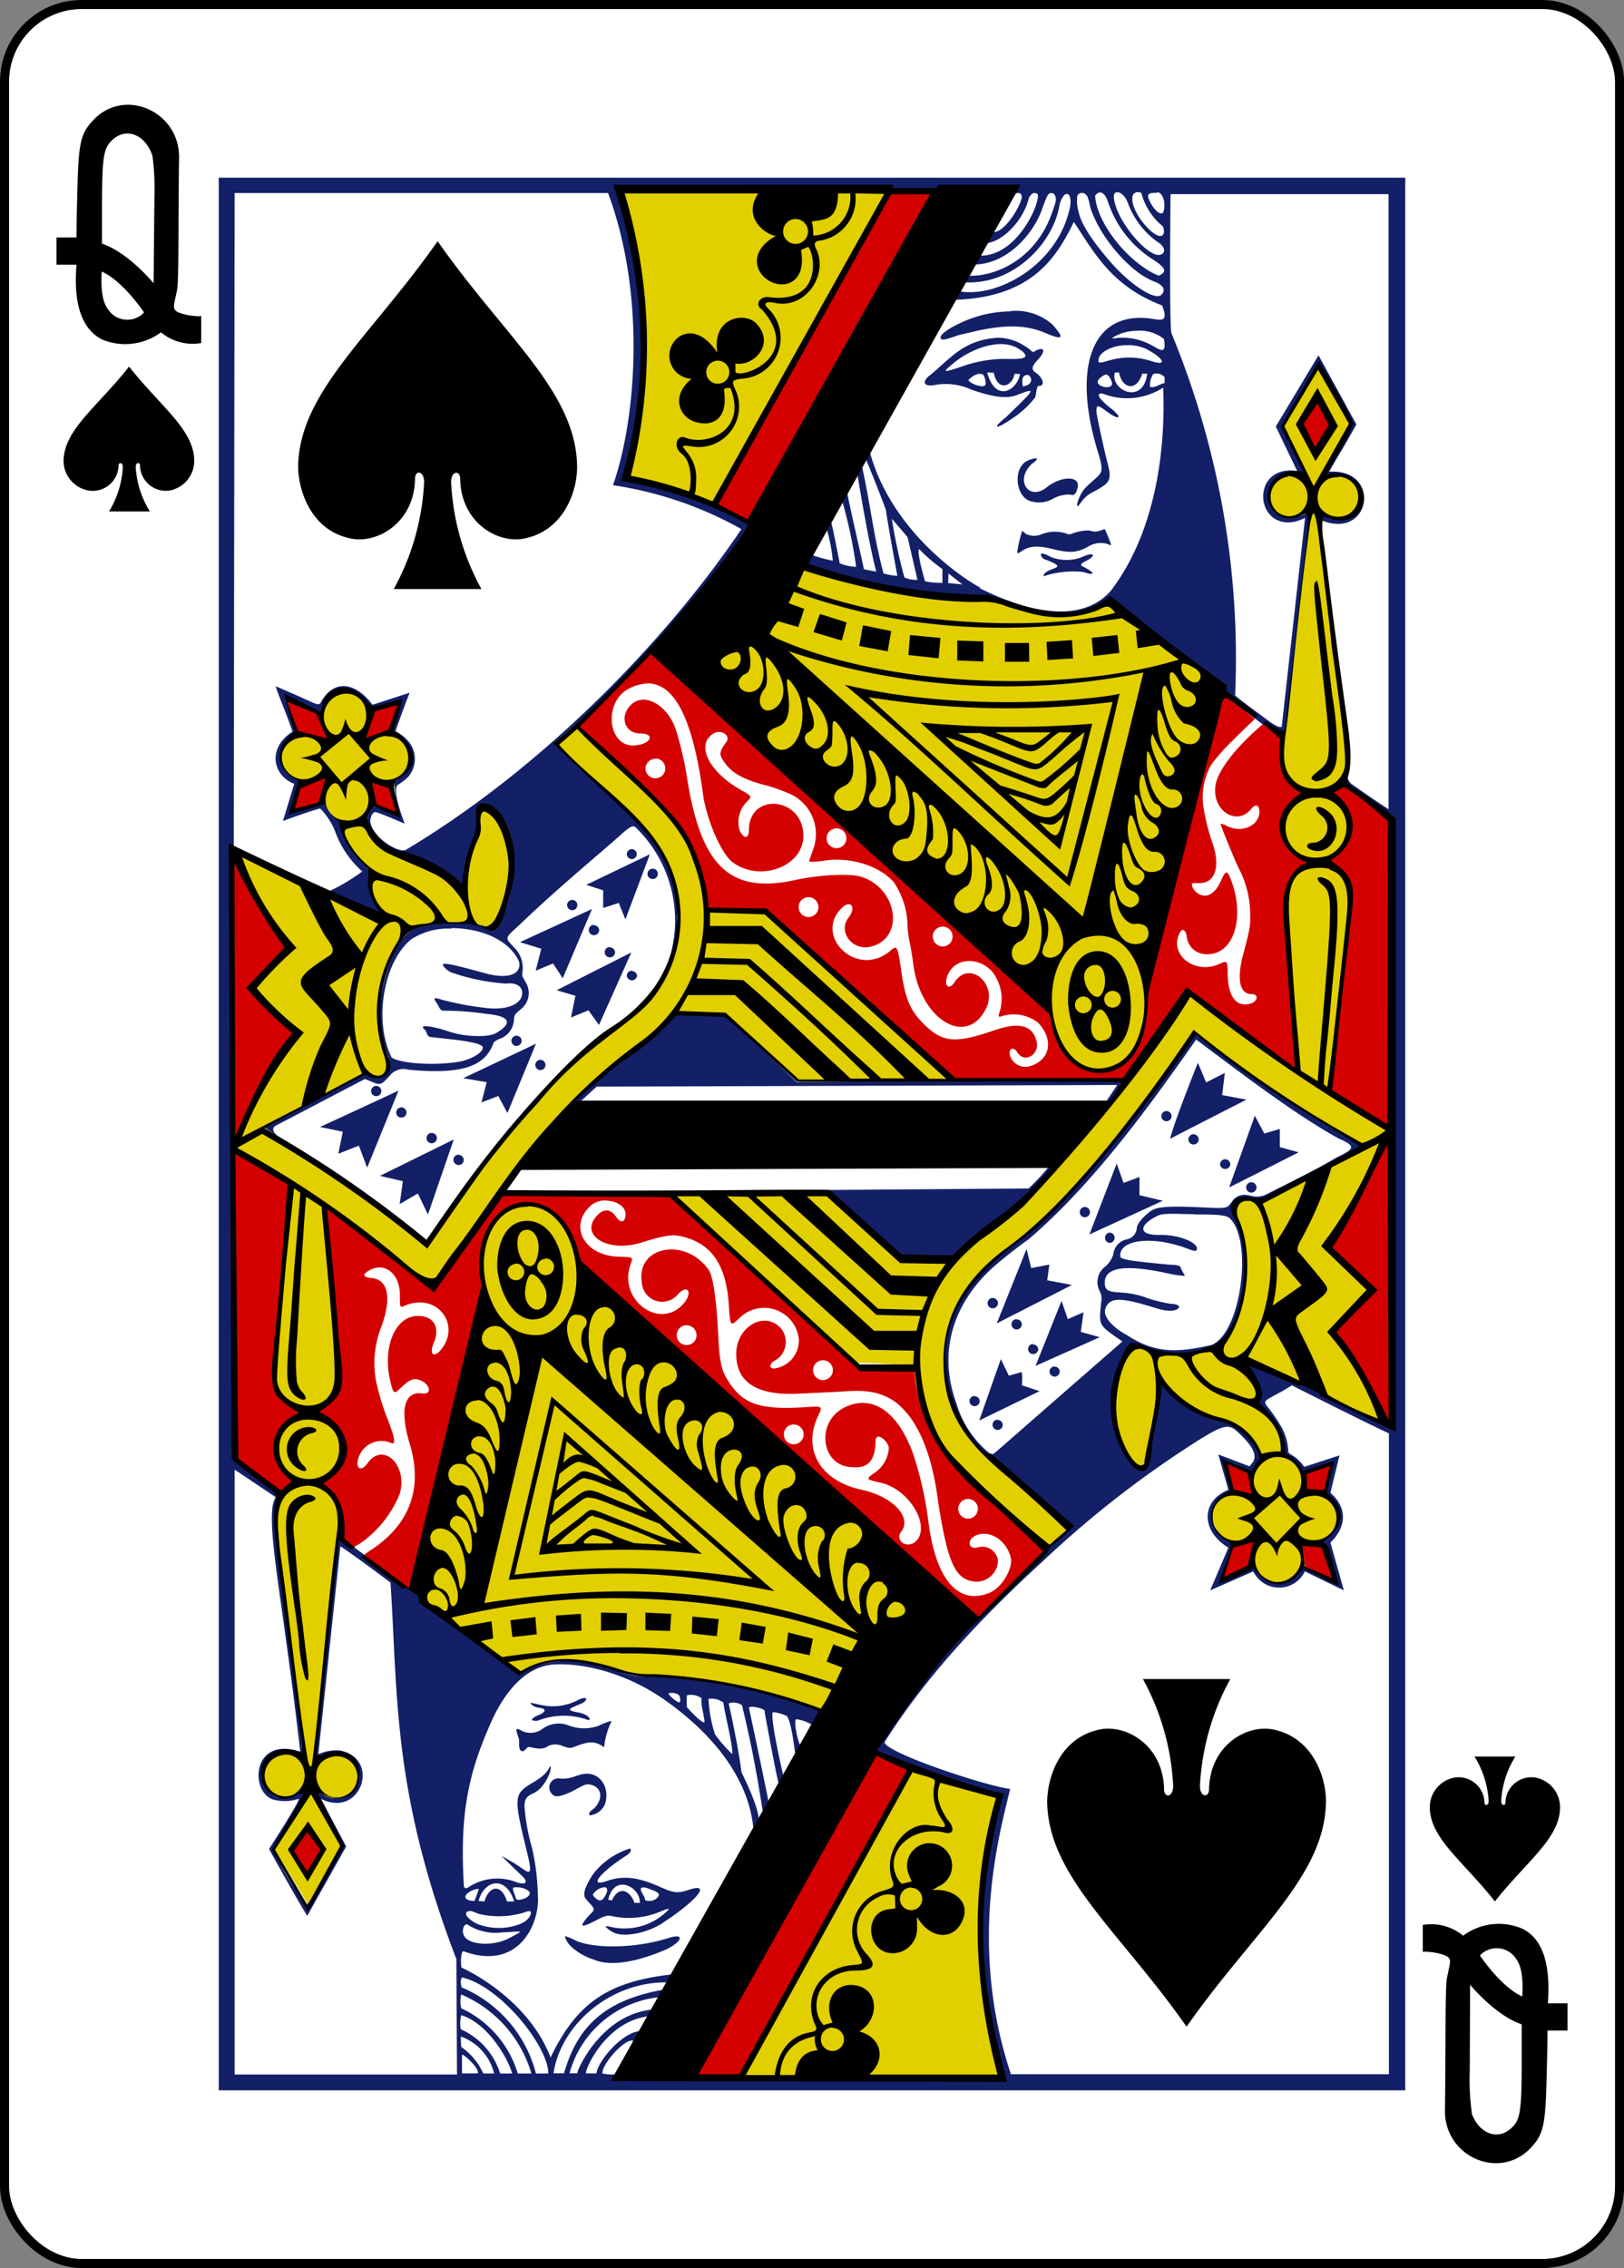 <svg xmlns="http://www.w3.org/2000/svg" viewBox="0 0 178.78 249.65"><rect x="0" y="0" width="178.78" height="249.65" fill="#808080" stroke="none"/><defs><style>.cls-1{fill:#fff;stroke:#000;stroke-width:1px;}.cls-2{fill:#e2cf00;}.cls-3{fill:#131f67;}.cls-4{fill:#d40000;}</style></defs><title>Asset 29</title><g id="Layer_2" data-name="Layer 2"><g id="svg11376"><g id="layer1"><g id="g6503"><rect id="rect7399-8-3" class="cls-1" x="0.5" y="0.5" width="177.79" height="248.65" rx="8.5" ry="8.5"/><path id="path7431-0-1" d="M14.21,40.35C10.78,44.72,7.1,47.24,7,50.65A3.32,3.32,0,0,0,9.79,54a2.84,2.84,0,0,0,3.26-2.75c0-.39.48-.38.47.16A10.37,10.37,0,0,1,12,56.3h4.5a10.37,10.37,0,0,1-1.56-4.9c0-.54.47-.55.47-.16A2.85,2.85,0,0,0,18.64,54a3.32,3.32,0,0,0,2.74-3.34C21.32,47.24,17.64,44.72,14.21,40.35Z"/><path id="path7435-3-6" d="M164.57,209.3c-3.43-4.37-7.1-6.89-7.17-10.3a3.32,3.32,0,0,1,2.75-3.34,2.85,2.85,0,0,1,3.27,2.75c0,.39.47.38.46-.16a10.34,10.34,0,0,0-1.56-4.9h4.5a10.34,10.34,0,0,0-1.56,4.9c0,.54.47.55.47.16a2.85,2.85,0,0,1,3.27-2.75,3.32,3.32,0,0,1,2.74,3.34c-.06,3.41-3.74,5.93-7.17,10.3Z"/><path id="path37-0-2-9" d="M8.42,29.14H6.22v-3h2.2s0-1.61.08-4.46c.14-6.08.29-7,2-8.69,3.47-3.31,9.28-.61,9.21,4.36-.1,7,0,13.69-.23,14.64-.36,1.67-.4,1.76-.25,2.07.3.61,2.92.87,2.92.7v3a5.44,5.44,0,0,1-4.43-1.18,6.62,6.62,0,0,1-6.48.79C9.44,36.46,8,34.22,8.42,29.14Zm7.42,5.23c-1.08-1.57-2.92-3.72-4.64-4.48-.11,1.81.05,3.33.68,4.14a2.53,2.53,0,0,0,4,.34Zm.91-17.32c-.81-2.29-2.89-3.06-4.4-1.63-.95.89-1.1,1.83-1.12,6.93,0,3.15,0,4.47,0,4.47,2.95,1,5.71,4.4,5.68,4.36L17,21.67a27.41,27.41,0,0,0-.23-4.62Z"/><path id="path37-0-5-5-3" d="M170.36,220.51h2.2v3h-2.2s0,1.61-.08,4.46c-.14,6.07-.29,7-2,8.69-3.47,3.3-9.28.61-9.21-4.36.1-7,0-13.69.23-14.64.36-1.67.4-1.76.25-2.07-.3-.61-2.92-.88-2.92-.7v-3a5.48,5.48,0,0,1,4.44,1.18,6.57,6.57,0,0,1,6.47-.79c1.84.87,3.24,3.11,2.86,8.19Zm-7.42-5.24c1.08,1.58,2.92,3.73,4.64,4.49.11-1.81-.05-3.33-.68-4.14a2.53,2.53,0,0,0-4-.35ZM162,232.59c.81,2.29,2.89,3.07,4.4,1.64.95-.89,1.1-1.83,1.12-6.93,0-3.15,0-4.47,0-4.47-2.95-1-5.71-4.4-5.68-4.36L161.8,228a27.24,27.24,0,0,0,.23,4.61Z"/><path id="path4075-4-3-9" class="cls-2" d="M81.8,228.7l18.69-34.16a92.91,92.91,0,0,0,9.74,3.14c-5.07,13.24,0,30.71,0,30.71S81.78,228.67,81.8,228.7ZM30.56,170.37c-1.06-14.51.62-26.81,1.29-40.14,0-.18-6.07-4-6.07-4l14.37-8.12c1.44.75,2.26.62,2.6-.76-1.45-4.94-1.74-9.73,1.58-13.82,2.49-3,8.17-1.46,9.83-1.46,1.28,0,4.34-10.21-.83-13.22-1.1-.63-1.62,6-2.37,8.73-3.33-1.95-9.49-3.6-10.31-7-.42-1.9,5.63-5.57,4.44-7.72C43.36,79.7,38.89,75,37,76.31c-1.81,1.63-6.13,5-6.1,7.27,1.35,4.11,4.78,4.4,6.58,8.28a51.15,51.15,0,0,0,3.75,4.37c-1.24,1.91.77,5.24.87,4.73L26.39,94.1s3.6,27.13-.2,31.14c-.4.43,3.36-1.06,3.43-.83,1.14,1.45,13.8,9.53,17.43,12.43,6.44-9,8.79-13,17.08-21,1.83-1.51,5.89-4.27,8.21-7.58a11.71,11.71,0,0,0,2.3-8c-.43-3-.7-5.07-2.55-7.47C67.81,87.31,61,82,61.13,81.93L63.45,80s8.39,7,12,12.08c2.39,3.44,1.32,7.4,3.38,8.11.5.17,3.89-.12,5,.1.14,0,24.69,17.4,20.24,18.4-6.16,1.39-16,.49-16,.49-7-6.87-10.4-9.13-14.58-7,0,0-10.6,9.3-16.72,16.58-3.48,4.14-9,12.81-9,12.81-.41-.18-12.54-9.79-12-8.71,0,0,2.9,26.34,1.61,36-.89,8.18-2.1,17-2.65,24.53,1.73-.38,4.26-.87,4.74,1.77.42,3.59-4.19,2.76-4.3,2.45,0,0,2.58,5.54,2.58,5.54s-4,6.92-3.89,6.62-3.63-6.14-3.63-6.14,2.74-5,3.16-6c.28-.7-4.21,1.82-4.38-1.83s4.68-2.85,4.43-2.38c-.6-8-1.95-16.32-2.8-23.08Zm60.12,18c.11-.08-10.61-4.31-20.46-3.92-3.47-1.35-9.13-2.77-12.9-.24a139.72,139.72,0,0,1-11.65-9.21c1,0,5.54-25.85,7.51-34-1.14-10.91,9.34-10.9,10.25-2.17,11.3,11.71,25.12,23.82,39.37,35.73-2.26,4.72-10.45,8.31-12.12,13.81Zm24.69-77.17C102.5,98.09,75.55,74.56,75.55,74.56L88.17,62.22c6.62,2,13.42,3.63,21.11,3.71,0,0,8.43,3.83,12.9,0l11.65,9.25s-4.83,25.46-7.67,34.35c.06,3.52-1.27,7.81-4.73,8.45-3,.54-5.24-3.67-6.06-6.72Zm26-30.49c1.34-8.27,1.62-14.3,2.55-24-5.81,1.71-5.73-6.14,0-4.07l-2.65-5.85,3.92-6.58,3.59,6.25-3.09,5.54c6.43.32,4.88,6.31-.66,4.86,1,9.25,3.34,18.6,3.23,27.74,2,14.67-2.45,35.08-1.71,35.57l6.27,4.32-1.07,31.92-9.91-4.35-3,2c1,1.88,2.15,3.68,2.56,5.72,0,0,6.82,5.62,5.88,7.38.44.26-4.86,7.28-6.41,7.11-3-.34-6.4-4.18-7.39-6.91-.83-2.75,6.13-5.44,5.25-7.45-1.05-2.41-3.7-3.57-6.05-4.27a10.37,10.37,0,0,1-4.88-3.55s-1.26,10.2-2.47,9.38c-4.88-3.28-1.54-13.68-.64-13.39a39.55,39.55,0,0,0,4.65.72c8.87.94,8.27-10,6.55-15.29-.61-2.07,2-1.4,3.13-1.71,4.31-1.28,11-5.73,11-5.73a156.76,156.76,0,0,1-18.54-12.42,85.42,85.42,0,0,1-11.13,14.76c-4.4,4.4-5.11,5.9-12.47,11.57-.14.11-5.58,6.62-3,14.22,2.21,6.51,12.85,13.55,12.78,14l-2.1,2c.09.12-15.06-9.42-14.71-19.68,0-.38-6.88-.52-6.88-.52L74,131.57,91,131.5l8.68,7.1,5.42.29c.36.31.55-1.44,5.33-5,9.13-6.83,20.44-24.35,20.44-24.35s12,8.43,12,8.43c-.6-12.66-2.64-26.28-1.4-37.2ZM97.85,20.92S85.42,44.32,78.61,55.34L69,52.57c4-10.76.17-31.27-.85-31.79Z"/><path id="path4073-4-2-4" class="cls-3" d="M24.08,19.56V230.09H154.7V19.56Zm90.29,152.7a112.85,112.85,0,0,1,18-14c2.22-1.34,2.9-1.53,3.77-.74,1.42,1.3,2.31,2.43,1.84,3.34a3.14,3.14,0,0,1-.44.54l-3.42-1.3,1.11,3.89c-3.08,1.25-3,4.59,0,6.36l-2,4.71,4.74-2.09a3.15,3.15,0,0,0,5.68,0l4.29,2.09-1.48-5.26c1.41-1.35,2.23-3.5,0-5.48l1-4.12-3.87,1.26c-1-1.33-1.53-1.24-1.76-1.6a6.05,6.05,0,0,0-.72-2.71,18.36,18.36,0,0,0-1.71-2.47c-.3-.51-.06-.56,1.49-1.4.72-.39,1.32-.79,1.32-.79s7.58,3.84,10.69,5.29v70.54H111.29c-4.71-14.07-1.33-26.29-.08-31.41-2.19-.18-13.5-3.86-13.84-5.12,4.48-7.14,10.56-13.62,17-19.54ZM33,192.8c-5.45-1.77-5.51,4.82-2.72,5.33a4.74,4.74,0,0,0,2.6-.13c.28.06-3.26,5.52-3.26,5.52s2.84,5.17,4.2,7.37l4.29-7.64L35.33,198c4.4,2.24,6.67-4.45,2.06-5.32a5,5,0,0,0-2.35.41l2.43-22.89c2,1.34,5.52,4,5.52,4,.82,12.61.22,23.11,7.25,41.45l.07,12.7H25.83V161.77l4.48,3c.09.37-.67.12-.26,4.76.37,4.19,1.64,11.45,3,23.24ZM119.66,21.52a5.14,5.14,0,0,1,.35,1.25C121,26,124.38,30,127.09,31c.94.36,1.31.91.76,1.45-.69.7-3.54-1.2-5.64-3.66-1.92-2.23-3.19-4.08-3.47-5.48a4,4,0,0,1-.13-1.8.59.59,0,0,1,1,0Zm3.38-.35c.36,0,.84.42,1.13,1.18a9.07,9.07,0,0,0,3.48,4.43c.45.32.63.79.4,1.07a.61.61,0,0,1-.32.19c-1.32.37-4.82-3.69-5.1-6.21-.06-.55.13-.66.41-.66Zm4.35,0c.71,0,1,1.47.64,2.25-.27.24-.86-.14-1.38-1.11S126.39,21.22,127.39,21.22Zm-2.37,0c.16,0,.49-.09.65.14A6.93,6.93,0,0,0,128,24.9c.16.29.23.9-.11,1.05-.8.36-3.22-2.4-3.24-4,0-.48.15-.71.36-.72Zm-3.06,1a11.88,11.88,0,0,0,4.73,6.24c1.32.84,1.82,1.32,1.21,1.75a1.24,1.24,0,0,1-.34.18c-3.07-1.18-6.85-5.65-7-8.81.67-.86,1.26.1,1.38.64Zm-10.65,12.1a13.34,13.34,0,0,0-5.21,1.11c-2.24,1-2.8,1.69-2.47,1.94s1.67-.45,2.4-.54c3.89-1,6.58-1.21,9.12-.1,2,.86,2,.47.66-1a6.13,6.13,0,0,0-4.5-1.45Zm13.74,2.15a4.24,4.24,0,0,1,3.08.89c.36,1.95-.61,1.06-1.39.67a6.66,6.66,0,0,0-3.64-.79c-.78.12-.8.08-.36-.17a4.85,4.85,0,0,1,2.31-.6Zm-15.28.76c-3.69.28-5,2.15-7.34,4.08-1,.75-.76,1.33.43,1.13a6.68,6.68,0,0,1,4.07.5c2.19.75,3.76,1.06,5,.6,2.27-.88,2.08-.73-1.18,2.43-1.74,1.4-1,1.33.73.11a10.12,10.12,0,0,0,2.47-2.28c.13-.28.14-1.27.39-1.27.83,0,.4-1-.35-1.48-.5-.35-.39-.72.26-1.4,1-1.06.66-1.54-.43-.88-.19.11-.29-.22-1-.62a5.34,5.34,0,0,0-3.06-.92Zm2.66,1.38c.89.76.51,1-1.44.95a14,14,0,0,0-5,.8c-2.22.74-2.35.76-1-.35C106.74,38.47,110.38,36.93,112.43,38.6ZM124,38a4.54,4.54,0,0,1,2.33.49c1.85,1,2.27,1.92.2,1.19a7.81,7.81,0,0,0-4.26-.05c-1.25.34-1.47.47-1.3-.21S122.46,38,124,38Zm-14.61,3c.44,2.22,2.11,1.49,2.28.16h.61c-.26,1.78-2.67,3.27-3.61-.16.2,0,1.07.06.72,0Zm13.35,0h.45c.3,1.69,1.87,2.25,2.56.13h.54c-.42,3.54-4.15,1.81-3.55-.13Zm-14.63.17c.3.1.44.93.39,1.15-.11.46-1.59,0-1.9-.47C106.86,41.54,107.59,41,108.06,41.19Zm20.1.37v.62c-.69.17-1,.55-1.61.43a2.35,2.35,0,0,1,.34-1.41,1.11,1.11,0,0,1,1.27.36Zm-14.89.72a1.41,1.41,0,0,1-.73.27c-.07-.59-.17-1.26.57-1.26A.58.58,0,0,1,113.27,42.28Zm8.51-1c.26,0,.57.66.6,1-.07.62-1.59.37-1.59-.24,0-.26.63-.8,1-.8Zm-13.9,23.43c-1.17-.58-10.07-6-12.34-15.59l-.46,1c1,2.29,2.39,6,2.39,6-.06-.32.37,2.5,1.27,7.28a5.74,5.74,0,0,1-1.53-.27c-1.17-4.38-1.45-7.81-2.44-12.1l-.43,1.2s1.24,7.69,2.08,10.7c-.48-.05-1.36-.25-1.36-.25-.7-3.24-1.24-5.42-1.9-8.67l-.6.79a52.2,52.2,0,0,1,1.64,7.61A5,5,0,0,1,92.44,62s-.9-4.67-1-4.74a2.25,2.25,0,0,0-.48.79,18.91,18.91,0,0,1,.72,3.67,18,18,0,0,1-2.26-.61,4,4,0,0,0-.84,1c.34,1.49,20.75,4.7,19.52,3.47,0,.13,9,4,14,.71,0,0,8.74,6.5,12.15,9.09a7.68,7.68,0,0,0,2.41,2.55l3.46,2.67c1,.79,1.41.22,1.57-1.25.17-1.65,1.36-12.72,1.63-15.08,1-8,1-7.87-.16-7.5-1.84.56-3.5-.17-3.5-2.06a2.54,2.54,0,0,1,1.76-2.56,4,4,0,0,1,1.32-.12c.24,0,.68.07.73.08.59,0-2.27-5.22-2.27-5.22s2.73-4.88,4-6.7l3.54,6.42-2.9,5.67c5.64-.43,5.09,6.68-.43,4.3,0,0,0,2.11,0,2,.05-.61,0-1.12.23-1.24,5.35,2,6.44-5.78.68-5.42.94-1.66,2-3.37,3-5.2l-4.17-7.61-4.7,7.84,2.36,4.91a3.89,3.89,0,0,0-1.52,0c-3.49.72-2.74,6.34,1.24,5.57a5.84,5.84,0,0,0,1.14-.43l-2.57,23s-.25.21-1.29-.54c-1.19-.86-3.69-2.73-3.84-2.92a93.65,93.65,0,0,0-7-39.84c-.27-.74-.11-15.33-.11-15.33h24V89.07c-1.24-.79-2.72-1.82-4-2.72a1.13,1.13,0,0,1-.46-1.28c-.42.9-.16,1.29-.16,1.29l5.24,4.2-.21,66.64s-8.46-4.37-13.67-6.48c-2.35-1-2.45-.69-2.45-.69s1.66,3.74,1.19,4.42c1.12,1.08,3,3.34,3.09,5.55a7,7,0,0,1,2,2.23l3.15-1.14-.72,3.28c3.35,2.35.13,5.51-.49,5.22a36.77,36.77,0,0,1,1.81,4.62,33,33,0,0,1-3.91-1.82c-1.92,3.79-5.16.61-5.19.05l-3.59,1.6,1.27-4.1c-2.31-1.41-3.87-3.54-.13-5.84l-.87-3.2,3.08,1.21,1-1.6c-1.15-5-8.72-4.07-11.15-8.59a67.15,67.15,0,0,1-1.2,7.68c-.24,5.4-4-.06-4-5.77,0-1.29,1.61-5.63,2.16-5.84s6,2.54,9.6-.06c1.65-1.72,4.5-6.57,1.76-14.16-.91-1.75,1.72-2,2.57-1.38,0,0,7.9-4.14,11.46-6.14-6-3.29-18.41-12.06-18.4-12.47-1.66,2.64-3.56,4.85-6.23,8.59-4.32,5.11-7.71,10-13.2,14-7.72,5.64-9.54,11.32-7.38,18,.87,2.88,2.62,5.8,5.5,6.81,1.46,1.48,7.34,7.06,7.34,7.06-9.81,9-16.55,16.33-21.27,24.47,4,2.1,13.6,5.15,13.6,5.15-3.57,11.9-1.94,21.36.41,30.85,0,0-27.91,0-42.39-.42a4.4,4.4,0,0,1-1.71-.06c-.06-1.06,2.61-4,3.4-3.57.4-.4,1.25-.6,1.1-1.09-2-.24-5,3.23-5.15,4.66H64.52c-.24-.22,2.16-5.85,7-6.3-.05.2.64-.44.12-.71-5.62.66-8.24,6.92-8.08,7h-.87a11.48,11.48,0,0,1,9.78-8.37s.93-.32.69-.86c-6.37,1.11-9.54,3.87-11.07,9.23H60.93c.83-5.44,6.4-10.2,12.7-10,.2-.13.44-.28.34-.89-7,.79-10.48,3.13-13.36,9.15-2.56-6.69-9.7-9.86-9.79-9.89s-.17-1.87.23-1.8c6.09,2.22,8.41-3.09,8.16-6.17a26.13,26.13,0,0,0-.62-5.13,22.57,22.57,0,0,1-.85-4.65c0-.95.34-1.14,1-1.46,1.3-.59,2.12-2.74,1.83-3-.67,1.56-2.44,1.83-3.26,2.88-.65.86-.37,2.24.8,7,.7,2.91-.14,1.57-1.79.66l-1.1-.63c.74.77,1.52,1.49,2.28,2.23s.29,1-.68.65a5.74,5.74,0,0,0-5.1.47c-.41.29-.55.26-.65,0-.45-7.43.33-12,2.78-17.58,1.59-3.8,4-6.64,7.1-6.84s7.74.85,11.89,3.67c4.86,3.32,9.61,8.36,10.11,14.55a3.4,3.4,0,0,0,.54-.85c.22-.73-.59-2.94-1.86-5.5-.23-1.93-.9-5.31-1.41-7.59a1.6,1.6,0,0,1,1.47.21c.89,3.77,1.52,6.72,2.29,11.78,0,.49.64-.74.64-1.06-.11-.76-2.21-10.66-2.17-10.43,0-.34,2,.1,1.72.42,0,0,1.51,8.3,1.62,8.05l.51-.71s-1.44-6.07-1.26-7.24c.12-.17,1.24.19,1.59.38.44.6.73,2.76.92,4.24.51.39.61-.74.57-1-.37-.59-.76-2.78-.47-2.9a4.15,4.15,0,0,1,1.76.64c.29.26,1.4-1.29,1.12-1.56a61.48,61.48,0,0,0-19.36-3.75,9.51,9.51,0,0,1-3.9-.93c-5.19-1.88-9.48,0-10.11.59-6.34-4.42-13.42-10.59-19.06-14.53a2.77,2.77,0,0,0-1-.28c-.89,6.86-1.51,14.79-2.28,21.12-.31,2.5-.34,2.7-.23,2.77s.3,0,.37-.08c1.86-.68,3.53-.24,4.42,1.44a2.56,2.56,0,0,1-3.86,2.85c-.82-.43-.93-.34-.56.46.65,1.44,2.51,5.24,2.51,5.24s-2.52,5.15-3.79,6.56c-1.24-2-2.83-4.05-3.52-6.25,1-1.91,2.82-4.38,3.41-6.27a1.51,1.51,0,0,0-.94.18C29.48,199,29,196.08,29,195c.09-2.1,1.92-2.55,4.57-1.57-2.87-19.12-3.48-30-2.75-28.83a59.45,59.45,0,0,1-5.18-4.17l.19-139.18H66.94c4.23,11.37,3.06,25,.54,32.16a41.24,41.24,0,0,1,14.14,4.83C73,71,59.39,84.75,44.68,93.55c-.84.38-3.58-1.33-3.9-3-.07-.4.14-1.17.59-1.16,1.08.35,2.12.84,3.18,1.27,0,0-1.47-3.7-.76-4.26a6.52,6.52,0,0,0,1.13-.87,3,3,0,0,0-.14-4.12,4.62,4.62,0,0,0-1.24-.92s1-2.88,1.56-4.24L41,77.58c-1.32-1.84-3.75-3.27-5.54-.53-.35.73-.28.62-2.8-.51-1.43-.63-2.32-1-2.32-1,.54,1.61,1.24,3.11,1.86,5-2.82,1.8-2.17,4.83.19,5.74l-1.24,4.09s2.65-1,4.1-1.38a7.66,7.66,0,0,1,1.63,2.49,10.67,10.67,0,0,0,3,4.44,20.47,20.47,0,0,1-4,2.34l6,2.42c-.37-1.26-1.16-2.2-1.24-3.81a2.53,2.53,0,0,0-1-2.33c-1.63-1.42-1.8-3.11-2.34-4.22a4.17,4.17,0,0,1-1.58-1.88c-.39-.83-3,1.11-3.36.74s.83-3.13.69-3.39c-1.05-.09-4-2.39-.49-5l-1.12-4.16s2.67,1.17,4,1.82c.88-4.16,4.93-2.16,5.58-.37,0,0,3.21-1.06,3-.2s-.61,2.69-.61,2.69c2.89,2.57,2.29,3.82,0,5.5a15.45,15.45,0,0,0,.53,3.47,24.89,24.89,0,0,0-2.71-1c-.43.43-.92,1.21-.83,1.61.73,3.24,4.71,4.14,10.6,7.45.21-2.09,1.64-4.95,1.81-7.46.1-1.83.16-1.86,1.45-1.28,3.37,2.45,2.34,9.18,1.11,11.94-.73,1.56-.85,1.52-2.27,1.07a14.28,14.28,0,0,0-7.34.27c-2.64,1.09-3.89,7-3.92,8.79a12.44,12.44,0,0,0,1,5.51c.37,1.35-.31,2.39-1.52,2-.27-.08-.92-.33-.92-.33l-11.4,5.92L31,125.35s-1.59-.95-.61-1.46l9.78-5.12c1.82.71,1.58.86,2.76-.38a1.88,1.88,0,0,1,2-.65c5.76.55,8.31-.29,9.31-2.71.15-.36.09-.35.68-.65a2.36,2.36,0,0,0,1.66-2.16c0-.63.31-.72.79-1.16a2.25,2.25,0,0,0,.51-2.92c-.26-.5-.47-.66-.36-1.18a3.14,3.14,0,0,0-1-2.74c-1-1.1-.95-.91.86-2.6,3.55-3.39,6.67-6,10.13-9,2.36-2.09,2.1-1.94,3-1a14.25,14.25,0,0,1,3.19,13.86c-.07.23-.11.2.07,0,1-1.09,1-6.56.17-9-1-3-2-4.54-5.26-7.46-2.06-1.86-7.66-7.24-7.66-7.24,8.15-7.09,16.92-15.9,21.85-24-2.53-2.72-14.24-5.22-14.24-5.22,1.46-3,4.34-16.66-.59-31.77,14.49.67,29.08-.39,43.56.59l.34-.12c.41-.1.61.18.51.64-.31,1.15-2,3.85-3.19,3.63-.53-.21-.38.81-.62,1.24,1.88-.25,4.08-2.63,4.63-5,.3-.5.5-.58.8-.49s.26.44-.12,1.59c-1.17,2.86-3.55,5.51-6.32,5.25l-.36,1c3.74-.06,6.62-3.57,7.48-6.2.59-1.56.62-1.77,1.22-1.62.49.46.19,1.12,0,1.66-1.88,6-7,7.63-9.61,7.37-.31,0-.36.25-.27.74,5.52.37,9.91-4.4,10.54-8.49.3-1.14.82-1.53,1.13-1a2.56,2.56,0,0,1,0,1.37C116.34,29.36,109.47,33,105.28,32c-.2-.19-.51.71-.06,1,8.47-.32,11.09-4.7,13-8.57,2.3,3.48,4.19,7.08,9.71,9.19,0,0,.55,1.22.11,1.49-.23.14-.58.08-1.08,0-6.73-1.09-9,5.22-6.09,14.65.78,2.58.43,2.18-1.25,3.8-.8.77-1.18,2.13-1,2.16.29-.16.39-.6,1.09-1.18.3-.26.92-.5,1.39-.82,1.24-.72,1.23-1.22.78-2.93-.33-1.27-1.18-5.14-1.18-5.53,0-.75.18-.67,1.1,0,1.29,1,2,.89.46-.34a6.2,6.2,0,0,1-1.18-1.12c-.25-.36-.09-.6.41-.44a7.28,7.28,0,0,0,6.56-.7c.26,6.22-.6,15.65-5.79,22.4-4,4.49-11.61,1.09-14.43-.33ZM114,50.45a2.9,2.9,0,0,0-1,.32c-1.53.88-1.17,4,.5,4.41a3.1,3.1,0,0,0,2.41-.28,3.72,3.72,0,0,1,1.88-.47c.55.23.73-.26.85-.81.26-1.24-1.76-1.27-3.38,0-2,1.62-3.59-.77-1.67-2.56.64-.42.62-.63.46-.62Zm-15.8,6.67,1.71,2L101,63.82a2.92,2.92,0,0,1-1.44-.26A59.37,59.37,0,0,1,98.18,57.12Zm23.27,1.18-.06,0a3,3,0,0,1-.83.22c-.26,0-.64-.15-.91-.13a5.79,5.79,0,0,0-1.64.34.68.68,0,0,1-.65,0,4,4,0,0,0-2.68.06,2.06,2.06,0,0,1-1.72,0c-.2-.11-.42-.38-.45-.34a14.49,14.49,0,0,0-.49,1.93c0,.18-.12.48,0,.51s.41-.24.78-.43c.78-.4,1.65-.37,3.17,0,1.88.46,2.61.33,3.72-.24a2.64,2.64,0,0,1,2-.4c.15,0,.53.24.58.19s-.18-.66-.42-1.21-.24-.56-.36-.55Zm-20.29,2.13a17.51,17.51,0,0,0,2.57,2.21l0,1.52a8.63,8.63,0,0,1-1.91-.17c-.19-.59-1-3.54-.61-3.56Zm13.58,1a2,2,0,0,0,.5.23c2.63,1-.12.74-.38,1.69,0,.08.12.09.25,0a10.49,10.49,0,0,1,4.11-.39c1.3.44,1.38.14.13-.52-.92-.36.19-.61.57-.92.77-.5.24-.71-.75-.23a4.73,4.73,0,0,1-3.55,0,3.39,3.39,0,0,0-.87-.36c-.33,0-.15.34,0,.45Zm-10.35,1.69,1.54,1.21-1.57-.15ZM69.54,93.47A.57.57,0,0,0,69,94a.58.58,0,0,0,.57.57A.57.57,0,0,0,70.1,94,.56.56,0,0,0,69.54,93.47Zm2,.57L64.53,97.4,66.4,98l0,1.94,1.72-.55.73,1.81Zm.32,1.58a.57.57,0,1,0,.56.56A.56.56,0,0,0,71.91,95.62ZM63,99.06a.57.57,0,0,0-.57.56.58.58,0,0,0,.57.57.57.57,0,0,0,.56-.57A.56.56,0,0,0,63,99.06Zm2.17,1-7.93,3.65,2.35.72-.62,2.42,1.91-.8,1.07,1.63Zm.23,1.74a.57.57,0,1,0,.56.56A.56.56,0,0,0,65.36,101.85Zm-15.72.36c3,0,6.32,1.14,7.46,3.69.3,1.28-1,2-3.63,1.31-4.42-1.22-5.25-1.36-4.51-.6a2,2,0,0,0,.95.57,23.13,23.13,0,0,0,5.76,1.14c1.19-.16,2,.39,1.72,1.39s-1.88,1.59-4.2,1.26a32.74,32.74,0,0,1-4.53-.86c-1-.31-1.06-.28-.57.44.25.37.27.68.65.75a31.32,31.32,0,0,1,4.73.35c2.62.23,3,1,1.11,2.11-.91.54-3.64.39-5.19-.16-1.1-.4-3.64-1-2.66-.2.24.19.15.64.56.79,1.35.18,5.14.45,5.73,1,.38.34-.48,1.22-2.25,1.68-2.66.51-6.65.3-7.7-.42-2-4-.9-10.5,2.15-13a7.49,7.49,0,0,1,4.42-1.18Zm17.47,2.08a.57.57,0,1,0,.56.56A.56.56,0,0,0,67.11,104.29Zm2.35.6L61.28,109l2.07.61L62.86,112l1.92-.79,1.16,1.61Zm.07,2a.57.57,0,0,0-.57.57.57.57,0,0,0,1.13,0A.57.57,0,0,0,69.53,106.89Zm4.75,4.82c-3.62,3.54-7.71,6.35-11.45,9.79l.81,0,2-1.84,57.31-.18-1.34,2,.56.25a19.65,19.65,0,0,0,1.6-2.67c-12.59,0-22.31,0-36.12.1-2.52-2.5-5.18-4.84-7.81-7.22ZM56.86,114a.57.57,0,0,0-.56.57.56.56,0,0,0,1.12,0A.57.57,0,0,0,56.86,114Zm74.82.43c4.95,3.69,10.82,8.21,15.69,10.89,1.95.85,1.76,1.14-.22,2.08-2,1.21-5.19,2.78-7.89,4.14-1.17.45-1.69-.13-2.52,0a1.59,1.59,0,0,0-1.12.74c-.59.78-.43.75-3.56.61s-4.46-.07-5.14.28-1.77,1.47-1.77,2a1.38,1.38,0,0,1-1,1.23,1.9,1.9,0,0,0-1.6,1.72,3,3,0,0,1-1,1.4,2.11,2.11,0,0,0-.55,2.47,1.91,1.91,0,0,1,.21,1.42c-.21,2.56-.39,2.35,2.35,4.25l-14,12.23c-.33.25-.42.23-.72,0a11.12,11.12,0,0,1-3.57-5.47c-2.37-6.53.52-11.9,4.35-15.18,1.33-1.14,3.12-2.49,3.62-2.83,7.22-6.18,13.5-14.93,18.45-22ZM59,114.89l-8,3.79,2.58.44L53,121.35l1.86-.71,1,1.88Zm.49,1.77a.57.57,0,0,0-.56.57.56.56,0,0,0,1.12,0A.57.57,0,0,0,59.44,116.66Zm73.29,2.49-.91-2.16s-2.52,6.24-3.06,8.36c2.14-1.11,8.41-4.31,8.41-4.31l-2.68-.5.3-2.44Zm-91.36.38a.58.58,0,0,0-.57.57.57.57,0,0,0,.57.56.56.56,0,0,0,.56-.56A.57.57,0,0,0,41.37,119.53Zm2.45.52s-6,2.8-8.64,4l2.51.52L37.24,127l2.27-.89.91,2.42Zm.31,1.84a.57.57,0,0,0-.56.57.56.56,0,0,0,.56.56.57.57,0,0,0,.57-.56A.58.58,0,0,0,44.13,121.89Zm84.23.41a.56.56,0,0,0-.56.56.56.56,0,1,0,1.12,0A.56.56,0,0,0,128.36,122.3Zm9.73.51-2.83,7.9,7.66-3.87-2.08-.57v-2l-1.71.5Zm-90.54,1.9a.57.57,0,1,0,0,1.13.57.57,0,0,0,0-1.13Zm83.79.14a.57.57,0,0,0-.56.57.56.56,0,0,0,.56.56.57.57,0,0,0,.57-.56A.58.58,0,0,0,131.34,124.85Zm-81.44.58-8.12,4,2.52.59L44,132.54l2-1.17,1.11,2.32Zm.5,1.68a.54.54,0,0,0-.53.57.57.57,0,0,0,.57.56.56.56,0,0,0,.56-.56A.6.6,0,0,0,50.4,127.11Zm84.42.5a.57.57,0,0,0-.56.57.57.57,0,0,0,1.13,0A.57.57,0,0,0,134.82,127.61Zm-11.18,2.6-.76-2.13-3,7.8,8.08-3.71-2.57-.61,0-2Zm-8.21-1.68c-.09,0-.17,0-.17.08a24.83,24.83,0,0,1-2.07,2.21L89.35,131c.05,0,2,.54,2,.54,3.13,2.5,8,6.95,8,6.95l5.91-.24c3.28-3.23,8.21-5.68,10.4-9.67a.47.47,0,0,0-.25-.09Zm22.35,1.61a.57.57,0,1,0,0,1.13.57.57,0,0,0,0-1.13Zm-18.4,2.72a.55.55,0,0,0-.56.56.56.56,0,0,0,.56.57.57.57,0,0,0,.56-.57A.56.56,0,0,0,119.38,132.86Zm12.1.82c1.71,0,3.35,0,3.78.37,2.64,2.23,1.39,12.66-1.94,14-3.65.82-6.18,1-9.35-1.12-.9-.44-2.69-1.77-2.34-2.87.48-1.35,1.78-1.25,5.53-.08,1.37.43,2.12.34,2.47.07s-.1-.53-.8-.53a16.4,16.4,0,0,1-2.51-.61,9.62,9.62,0,0,0-2.75-.62c-1.55-.1-2-.16-2-1.11,0-1.77,2.46-2,7-1a10.91,10.91,0,0,0,1.77.26c.17.07-.35-.59-.44-1-.16-.14-.45-.21-1.23-.23-2.91-.29-5.33-.49-5.38-.87-.26-1.88,3.51-2.39,7.42-.88,1,.38,1,.22,1-.07,0-.54-1.7-1.49-4.18-1.46s-2.07-1.2-.09-2.13c.68-.31,2.32-.15,4-.15Zm-9.32,2a.56.56,0,0,0-.56.57.55.55,0,0,0,.56.56.57.57,0,0,0,0-1.13Zm-8.69,3.9-.51-2.1-3.28,8.19,8.28-4.23-2.73-.51.24-1.73Zm-4.22,3.29a.57.57,0,1,0,.56.57A.57.57,0,0,0,109.25,142.88Zm8.25,2.33-.69-2L114,150.35l7.07-3.16-2.09-.58.3-2.16Zm-5.62,0a.57.57,0,1,0,.56.57A.56.56,0,0,0,111.88,145.23Zm1.81,2.73a.56.56,0,1,0,.56.56A.56.56,0,0,0,113.69,148Zm-3.56,1.67-2.38,6.76,6.64-3.23-1.94-.64s.11-1.52-.08-1.45l-1.36.39Zm5.91.81a.56.56,0,1,0,.57.56A.56.56,0,0,0,116,150.44Zm-8.8,3.25a.56.56,0,0,0-.56.56.56.56,0,1,0,1.12,0A.56.56,0,0,0,107.24,153.69Zm2.54,2.61a.57.57,0,0,0-.57.56.58.58,0,0,0,.57.57.57.57,0,0,0,.56-.57A.56.56,0,0,0,109.78,156.3Zm-35,31.13c-.31,0-1.1-.68-1.25-1a1.34,1.34,0,0,1,1.16.18C74.87,186.79,75,187.3,74.75,187.43Zm2.4-.49c-.11.82.4,2.32.31,2.67-.27.13-1.59-1.29-1.91-1.64a6.28,6.28,0,0,1,0-1.34,2,2,0,0,1,1.57.31Zm2.38.41c.28,1.83,1.08,4.77,1,5.76a14.93,14.93,0,0,1-1.89-2.17A14.15,14.15,0,0,1,78,187,2.13,2.13,0,0,1,79.53,187.35Zm-15.94-.21a6,6,0,0,1-2.9.71c-.93,0-2.53-.48-2.37-.37.43.76,1.53.37,1.56.86-.28.49-1,.45-1.38.92-.08.12.11.23.63.17a7.8,7.8,0,0,1,5.5-.08c.39.08.13-.3,0-.4a2.37,2.37,0,0,0-1-.41c-1.64-.29-.92-.46.18-.95.8-.29,1-1-.23-.45Zm3.55,2.33a9.7,9.7,0,0,0-1.36.54,4.76,4.76,0,0,1-3.3-.07,3,3,0,0,0-2.79.36,2.23,2.23,0,0,1-2.25.29c-.8-.46-.8-.3-.4.83.1.28-.1,1.13.25,1.33s.57-.35.78-.42,1.49.51,2.21-.13c1.28-.46,1.67.29,2.56.22,1.44-.51,2.34-1,3.58-.06a8.6,8.6,0,0,1,.82-2.86.08.08,0,0,0-.09,0Zm-2.62,5.8c-1,0-1.6.65-2.94.53a1,1,0,0,0-1,1.57c.32.48.74.57,2.2-.1.6-.27,1.43-.88,1.92-.83,1.43.14,1.77,1.53.58,2.69-.57.34-.58.71-.4.72a2.07,2.07,0,0,0,1.63-1.2c.59-1.79-.47-3.41-2-3.38Zm4.65,8.27a8.17,8.17,0,0,0-4,2.84c-.62,1-1.22,2.09-.78,2.64s.85.89.89,1.13-.25.42-.52.73c-1.19,1.33-.91,1.4.76.54.84-.44,1.23-.62,1.78-.47a8.94,8.94,0,0,0,5-.38c.62-.23,1.22-.53,1.26-.38a6.73,6.73,0,0,1-6.66,1.88c-.19,0-.34,0-.34,0s.32.42,1,.72c1.14.51,3.87,0,5.58-1.28,3.38-2.22,5.24-4.34,2.58-3.45-1.22.41-1.68.33-3.16-.34-2.23-1-3.93-1.3-5.77-.66-2.34.82-.55-1.11,2.08-2.78.57-.36.64-.78.3-.77ZM56.59,209.3h-.78c-.56-1.88-1.9-1.87-2.48,0l-.65-.05c.63-2.34,3-2.83,3.91,0Zm13.84.16-.59,0c-.35-1.13-1.6-2.14-2.48-.27l-.41-.08c.72-3,3.59-1.33,3.48.33Zm-3.9-1.72c.36,0,.46.42,0,1.09-.29.48-.63.43-1,.08s-.3-.37,0-.69A1.55,1.55,0,0,1,66.53,207.74Zm4.31,0a3.05,3.05,0,0,1,.79.24c.89.3,1.09.55.73.91a1.24,1.24,0,0,1-1.35.26c0-.44-.46-.79-.47-1.24C70.54,207.81,70.68,207.76,70.84,207.76Zm-13.9,0c.61,0,1.44.34,1.38.7s-.67.64-1.18.68c-.33,0-.32-.09-.4-.33s-.18-.48-.24-.7c-.14-.41.12-.34.44-.35Zm-4.21.14s-.34,1-.5,1.38c-1.28-.07-1.16-.64-.56-1A2.17,2.17,0,0,1,52.73,207.91Zm-1,2.44a5.89,5.89,0,0,1,.93.34,9.54,9.54,0,0,0,4.51,0c.71-.16,1-.38,1.2-.27s0,.9-1,1.35a6.49,6.49,0,0,1-4.9,0c-1.32-.68-1.46-1.39-.71-1.38Zm-.35,1.47a5.7,5.7,0,0,0,3.9.92c2.24-.09,2.64-.36.75.64-1.73.92-4.41.75-4.93-.25C50.8,212.56,51,211.87,51.38,211.82Zm10.82,1.34h0c.18,1.21,2.21,2.31,3.18,2.57,2.06.92,5.33,0,7.8-1.05,1.8-.78,2.45-2,.3-1.29-3.45,1.08-7.78,1.16-9.95.32a7.89,7.89,0,0,0-1.31-.56Zm-11.35,4.53c4.31,1,9.53,7.66,9.51,10.58H59a14.11,14.11,0,0,0-8.18-9.48c-.24-.91.07-1.12.06-1.1Zm-.07,1.88a13.63,13.63,0,0,1,7.72,8.7H57a11.57,11.57,0,0,0-6.23-7.18,3.47,3.47,0,0,1,0-1.52Zm0,2.28c2.63.78,4.95,4.25,5.61,6.42H55.06a7.87,7.87,0,0,0-4.34-4.87,3.87,3.87,0,0,1,.05-1.54Zm0,2.36a5.82,5.82,0,0,1,3.62,4.06h-1.2a7,7,0,0,0-2.41-2.91C50.74,225.13,50.73,224.21,50.73,224.21Zm.12,2c.14-.08,2,1.58,1.67,2.05H50.86c0-.52,0-2.05,0-2.05Z"/><path id="path4071-9-6-8" class="cls-4" d="M97.88,21.25c-3.13,6.08-19.19,33.46-19.35,34.42l4.11,1.82,20-36.1S98.47,21.25,97.88,21.25Zm47.24,22.92-1.74,2.48,1.42,2.83,1.71-2.7ZM71.67,71.59s-5.76,5.74-8,8.42c4.84,4.84,14.08,10.92,14.15,20.27l6.38,0,20.63,18.51s18.69.14,19,.05,7-9.62,7-9.62l11.84,8.66s-.57-9.32-1-15c-.14-3.82-.27-6.17,2.52-7.86-3.83-1.83-3.59-5.19-.77-7.66-.93-1.29-2.32-1.53-2.53-6.09A11.89,11.89,0,0,0,139,79.72l-.77.69c-2.45,2.21-4.13,4.47-4.4,5.94-.53,2.79,2.3,4.71,3.94,2.66.46-.57.87-.41.87.34,0,1.53-1.91,2.39-3.53,1.59a2,2,0,0,0-.74-.27c-.06.06,1.6,4.14,2.05,5a11,11,0,0,1,1.2,4.58c.06,1.68,0,1.9-.76,4.81-.74,2.74-.39,4.37.93,4.37.75,0,.72.71,0,1-1.6.55-2.59-.63-2.64-3.15,0-1.53-.06-1.57-.85-1.2-2.73,1.29-5.7-1-4.41-3.43.27-.5.59-.34.75.38a2.15,2.15,0,0,0,2.31,2c2.94,0,4.18-4.19,2.48-8.4-.34-.84-.51-.8-1,.27-.71,1.68-1.88,2.17-2.86,1.19-.32-.32-.48-.85-.26-.88l.72,0c1.72,0,2.31-1.73,1.51-4.24a22.7,22.7,0,0,1-1-3.81,7.3,7.3,0,0,1,.81-5,22.09,22.09,0,0,1,2.42-2.72c1.28-1.29,2.38-2.29,2.38-2.29-1.22-1-2.32-1.82-3.7-2.85,0,0-8.78,24.19-8.15,33.61-1.12,12.41-10.22,9-10.89.38Zm-.39,3.63c3,0,5,3.93,6.11,12.19.37,2.74,2,6.57,3.24,7.48,3,2.28,7.81.52,7.81-2.89,0-4.25-5.94-4.88-6-.64,0,1-.54,1-1,.1a3.19,3.19,0,0,1,.81-3.24c.55-.51.5-.61-.54-1.18-3.62-2-5.16-5-3.22-6.27.84-.55,2,.15,1.47.9-.83,1.17-.84,1.35-.15,2.32s1.72,1.66,3.94,2.31a18.21,18.21,0,0,1,3,1,4.85,4.85,0,0,1,2.79,6.13c-.21.58-.41,1.16-.45,1.28s.06.27,1.83,0c2.81-.38,5.94.63,7.48,2.41a8.75,8.75,0,0,1,1.51,4.91,12.27,12.27,0,0,0,.24,1.73c.13.61.3,1.64.38,2.29.74,6.14,5.84,9.29,8,5,1.39-2.72-1.82-5.45-3.45-2.93-.57.88-1.16.47-.83-.58.64-2,3.18-2.39,4.91-.67a4.87,4.87,0,0,1,.93,4.38c-.24.7-.21.75.31.57a4.41,4.41,0,0,1,3.89.76c1.7,1.82,1.36,4-.73,4.72a1.78,1.78,0,0,1-2.38-1.13c-.16-.8.39-1,.81-.34.79,1.28,2.52.25,2.11-1.27-.46-1.72-1.93-2.09-4.64-1.15-4.32,1.49-5.71,1.36-7.77-.7-1.48-1.46-2-2.73-2.43-5.53-.44-3.1-.48-3.18-1.24-2.53-3.65,3.12-8.48-1.59-5.38-4.68,1-1,1.66-.13.8,1-1.26,1.56.38,3.74,2.43,3.23,3.74-.92,3-6.4-1.07-7.69-1.23-.39-4.62-.22-7.22.35-7.27,1.6-10.49-1.51-12-11.6a37.37,37.37,0,0,0-1.07-4.59c-.82-3-3.61-4.64-5.13-3-1.21,1.3-.57,3.06,1.12,3.07s1.16,1.16-.59,1.31c-3,.27-3.57-4.8-.65-6.26a4.58,4.58,0,0,1,2-.55ZM31.52,77l1,3.67,3.76,1.06-1.19-3.43Zm9.7,1.13-1,3.27,2.8-1,1-3.14Zm30.92,5.36a1.09,1.09,0,1,1-1.08,1.08A1.08,1.08,0,0,1,72.14,83.53ZM36.2,85.43l-3.27,1.09-.57,2.59,3-.67ZM43,86.6l-2.34-.72.55,2.68,2.57,1Zm105.09-.5-1.56,1.21c4.54,4-.36,7.77-.51,7.51,3.28,2.18,2.7,5.62,2.27,8.77-.78,5.61-1.08,10.92-1.93,16.67a45.12,45.12,0,0,0,6.59,3.8c.05,0,0-33.76,0-33.76Zm-56,5.08A1.09,1.09,0,1,1,91,92.26,1.09,1.09,0,0,1,92.08,91.18ZM25.7,94l.14,31.5,6.5-11.66-4.47-5.18,3.86-4.14A115.62,115.62,0,0,1,25.7,94ZM89,98.76a1.09,1.09,0,1,1-1.08,1.08A1.08,1.08,0,0,1,89,98.76ZM103.77,102a1.09,1.09,0,1,1-1.08,1.08A1.08,1.08,0,0,1,103.77,102Zm42.28,35.1,4.78,4.91-3.78,4.66,5.92,10-.09-30.93ZM25.64,126.73l.23,33.88L31,164.35l1.29-1.23C29,159.59,31,157,33.43,155.45c-4.38-1-3.05-6.86-2.79-9.56-.11-5,1.73-10.74,1.16-15.56Zm29.42,4.71-7.32,10.23s-8.05-6.11-12.1-8.87c.43,4.41.83,10,1.37,14.79,1.31,6.94-2.11,7-2.14,7.72,5.44,4.14.87,8,.05,7.82,2.9,1.58,2.66,6.39,2.66,6.39l1.38.78s.44-.27.63-.37A12.18,12.18,0,0,0,44,164.44c.93-3.16-1.81-5.79-3.53-3.39-.85,1.19-1.53.4-.83-1A2.66,2.66,0,0,1,43,158.81c.64.34.5-.55-.49-3a28.56,28.56,0,0,1-1.07-3.59A10.8,10.8,0,0,1,42,146c1.13-3.16.73-5.14-1.08-5.32-1-.09-1.06-.39-.28-.84,1.75-1,3.45.43,3.38,2.83,0,1.3,0,1.32.66,1,3.46-1.39,6.19,2.21,3.78,5-.74.85-1.21.31-.72-.82.75-1.75,0-3-1.72-3-2.55,0-4,3.51-3,7.4.31,1.21.36,1.23,1.21.42s1.31-1,1.89-.78c1.21.36,1.53,1.65.37,1.49-2-.27-2.51,1.82-1.39,5.53,1.5,4.94,0,9-4.43,11.81l-.58.42a29.41,29.41,0,0,0,5,3.77l8-32.57s-.14-1.85-.33-2.72c0-8.74,8.12-9.58,10.66-1.64a19.78,19.78,0,0,0,1.54,2.71l42.33,37.67s7.9-7.66,7.79-7.86c-6-6.07-14.11-10.36-14.4-20-1.44,0-6.25,0-6.25,0L74,131.66c-6.46,0-12.19-.42-18.89-.22Zm11.53.71c1.13,0,2.27.55,2.27,1.5s-.55,1-1,.34c-.63-.93-1.36-1-2.11-.21-2.06,2.17,1.15,4.16,4.84,3,2.26-.71,3.35-.91,4.18-.74,3.49.7,5.17,3.06,5.47,7.66.15,2.34.15,2.33,1.15,1.4a3.84,3.84,0,0,1,6.55,2.32,3.11,3.11,0,0,1-2.74,3.22c-.57,0-.48-.6.13-.89a2.34,2.34,0,0,0,.1-4c-1.9-1.21-4.41.68-4.38,3.3q0,4.74,7,4.35l3.78-.18c2.22-.1,4.6-.51,6.86,1.2,2.37,1.88,3.94,5.63,4.61,11.06,1.06,6.67,1.88,8.45,4.11,8.62a2.36,2.36,0,0,0,2.45-2.36,1.74,1.74,0,0,0-2.15-1.43c-1.12.37-1.35-.85-.25-1.31,1.53-.64,3.4.59,3.82,2.52.24,1.12-1,3.28-2.35,3.81-3.46,1.41-5.92-1.46-6.73-7.87a39.26,39.26,0,0,0-1.68-7.44c-1.68-4.63-4.44-6.54-7.44-5.15-3.4,1.57-2.73,6.67.87,6.63,2,.16,2.4-1.3,2.44-2.86,0-1.15,1.35-.07,1.46.72a3.57,3.57,0,0,1-1.51,2.72c-1.23.82-.79.77.46,1.1,3.37.63,5.88,5.1,3.86,6.62-1,.64-2.16-.3-1.43-1.23,1.15-1.47-.8-3.8-4.36-4.58-4.66-1-6.51-4.5-4.83-8.08.55-1.18.6-1.15-1.67-1-5,.28-6.78-.41-8.45-3.32-.51-.87-.73-2-.84-4.38-.2-4.17-.57-6.76-1.1-7.48-2.6-3.61-8-2.53-7.32,1.46a2.24,2.24,0,0,0,4,1.24c1.11-1.15,1.63-.08.54,1.12-2.61,2.9-7.15-.48-5.8-4.32.31-.88.35-.85-1.32-.9-3.73-.11-5.5-3.31-3.1-5.58a2.43,2.43,0,0,1,1.6-.61Zm9,13.73A1.09,1.09,0,1,1,74.5,147,1.08,1.08,0,0,1,75.58,145.88Zm15,3.85a1.09,1.09,0,1,1-1.08,1.08A1.08,1.08,0,0,1,90.56,149.73Zm-3.22,7.07a1.09,1.09,0,1,1-1.08,1.09A1.08,1.08,0,0,1,87.34,156.8ZM135,161l.68,3.21,2.49.66-.39-2.75Zm8.68,1.11,0,1.91,2.2.26.79-3.28ZM106.57,165a1.08,1.08,0,1,1-1.08,1.08A1.08,1.08,0,0,1,106.57,165Zm31.7,4.41-2.59.73-1.25,3.61,3.32-1.21Zm5.08.33.32,2.68,3.19,1.45-1.08-3.82ZM96.22,192.58l-19.85,36,5.43-.07,18.73-33.94ZM33.8,201.29,32,203.66l1.67,2.75,1.91-2.76Z"/><path id="path4069-2-6-0" d="M67.53,20.35c3.65,11.11,4,22.06.82,32.59a44.12,44.12,0,0,1,14,4.8C81.57,59.81,69.27,75,60.92,81.83c2.38,2.36,5,4.72,7.73,7.31,4.16,4,5.62,6.68,5.9,11.81a14.37,14.37,0,0,1-2.5,7.7,17.46,17.46,0,0,1-5,4.57c-2.34,1.55-5.75,4.89-10,9.81-1.64,1.88-4.4,5.3-6.69,8.56-.86,1.18-3.41,4.88-3.41,4.88A124.46,124.46,0,0,0,29.1,124.19s9.18-4.91,11.11-5.91c1.48,1,3.5.13,2.53-2a14.46,14.46,0,0,1,1.72-13.14c.55-.83,1.87-1.31,4-1.46.92-.06,1.9,0,2.88,0a4.8,4.8,0,0,1,1.82.43c1.74,1,2.09-.27,3.17-4.39s-.66-9.28-3.13-9.3c-.58,0-.91.22-.79,1.67A4.47,4.47,0,0,1,52,92.44a16.59,16.59,0,0,0-1.14,5c.36.07-2.3-2.65-6.48-3.73-2.72-.33-4.1-3.72-4-3.73a5.7,5.7,0,0,1,.77-1.28A19.32,19.32,0,0,0,44.06,90s-.25-1.37-.35-1.74c-.51-1.89-.48-2.18.25-2.58,1.81-1,2-2.72.59-4.31a3.1,3.1,0,0,0-1.14-.87l.89-3.56s-.81.17-1.47.37c-1.89.58-1.75.6-2.55-.32-1.76-2-4.44-1.63-4.84.69,0,.25-.16.66-.16.66l-4-2a42.77,42.77,0,0,0,1.17,4.16c-3.53,2.75-.55,5.19.42,5.44,0,0-.83,2.64-1.11,3.73l4-1.14a3.89,3.89,0,0,0,1.57,1.87c.22,2.25,1.95,4.06,3.14,5.15a4.16,4.16,0,0,1,.06,1.34c-.25,1.31,1.07,3.38,1.29,3.5-5.46-2.24-11.16-4.93-16.65-7.57l.34,67.79s1.28,1.15,3.82,3c1.22.88,1.22.88,1,1.89-.34,1.33-.26,2.35.88,11.12.6,4.64,1.25,9.45,1.83,13.76a23.55,23.55,0,0,1,.27,2.58c-1.22-.57-3-.62-3.9.4a2.79,2.79,0,0,0,2,4.64,2.46,2.46,0,0,0,1.35-.5.77.77,0,0,1,.64,0l-3.48,6.14,4,6.77,4-7.24L35,197.4a1.33,1.33,0,0,1,.68.17,4.09,4.09,0,0,0,1.28.37c2,0,2.45-.92,2.66-2.59,0-2.15-1.7-3.12-4-2.31a3.47,3.47,0,0,1-.78.16l2.47-23.64,1.32,1,.43-.23-1.16-1c.26-3.79-1-5.13-2.34-6.05,4.5-2.57,2.55-6.62-.44-7.87,0,0,1.95-1.14,2.34-2.34s.2-2.76-.17-5.77c-.28-4.63-1.28-14.21-1.28-14.21,3.93,3,8,6.16,11.77,9.16l7.6-10.6,18.34.13s13.94,12.69,20.95,19.16l6.06.05s.06.65.12,1.08c.58,6.27,4.77,10.58,8.59,13.59,1.55,1.4,5.39,5.09,5.39,5.09l-7.12,7.2L64,138.84s-.21-.57-.3-.92c-1-4.14-3.74-5.87-6.23-5.58s-4.83,2.88-4.72,7.27a15.22,15.22,0,0,0,.26,1.88l-8,33.3s-3.18-2.44-4.91-3.61l-.37.22,4.66,3.51.35-.15,1.32,1,.1.71c4.09,2.78,11,8,11,8,3.26-2.43,6.7-1.62,10.14-.7a16.54,16.54,0,0,0,3.83.83,57.91,57.91,0,0,1,19,3.75l-22.9,40.72,43.62.09c-2.15-8.53-4.44-17.18-.35-31.72-4.3-.87-13.87-4.71-13.87-4.71s-.05-.22.36-.72c1.77-2.54,6.24-9.41,10.43-13.39.51-.36,7.82-7.47,7.89-7.7a1.67,1.67,0,0,1,.5-.79c.67-.45,2.46-2.15,2.46-2.15l-9.14-7.95a2.24,2.24,0,0,1-.53-.11c-1.28-.72-3.58-4.71-4.15-7.39-1.3-6.15,1.11-11,7.91-16,6.64-4.56,19.23-22.26,19.27-22.66,6.79,5.64,12.09,8.56,18.06,12.26-3.61,2.07-6.55,3.46-9.08,4.84-1.63.93-1.86,1.13-3.24.74-1.57,0-2.11.61-1.71,2,2.37,3.76,1.35,12.52-1.86,14.21a9.14,9.14,0,0,1-7.73.24c-1.73-.56-1.71-.56-2.48,1a11.17,11.17,0,0,0-.24,10.14c1.29,2.79,3.2,4.06,3.43.3.14-2.2,1.11-4.78,1.08-7.15a11.23,11.23,0,0,0,6.43,4c2.14.34,4.42,3,4.34,4.13-.58.6-.76,1.36-.86,1.3-1-.34-3.3-1.3-3.3-1.3l1,3.41a3.09,3.09,0,0,1-.62.39,2.89,2.89,0,0,0,.24,5.2c.46.24.49.36.3,1-.28,1.4-.89,2.34-1.22,3.73a13.75,13.75,0,0,0,2.85-1.17l1-.47.6.65a2.69,2.69,0,0,0,4.29,0l.63-.66,1.77.9c1.67.85,2.11,1,2.11,1s-1-3.74-1.14-4.16a1,1,0,0,0-.44-.52c-.24-.09-.2-.15.43-.65,1.61-1.28,1.77-3,.4-4.37a5.78,5.78,0,0,1-.59-.62l.83-3.46-3.44,1.14a3.78,3.78,0,0,0-1.95-1.92c-.06-1.57-.26-3.17-2.94-5.62.91-.83-.17-2.82-1.05-4,1.51.51,5.28,2.11,5.28,2.11l.57,0,1.8.86.21.32s5.66,2.68,8.26,3.94c0-.14,0-2.95,0-33.84,0-18.42,0-33.56,0-33.66A10.24,10.24,0,0,0,152.31,89c-1.19-.9-1.43-1.08-2.95-2.09-1.21-.81-1.13-.8-.88-1.74s.28-2.56-.1-5.33c-.28-2-1.31-9.24-2-15-.5-4.08-.62-5-.74-5.64a9.07,9.07,0,0,1,0-2.39c5.68,2.47,6.13-5.72.43-4.62,1.09-2.2,2-3.23,2.95-5.58-1.19-2.57-3.83-6.91-3.83-6.91L141,46.92l2.45,5c-2.82-.51-4.32,1.55-3.8,3.4a2.43,2.43,0,0,0,3.51,1.43c1.06-.42,1.06-.53.12,7.46-.28,2.36-1.51,13.4-1.68,15-.12,1.1-.19,1.41-.64,1.17a11.53,11.53,0,0,1-1.56-1l-.34.32c.54.44,1.18,1,1.84,1.61-.15,2.93-.09,4.62,2.33,6-4.4,2.76-1.82,7,.76,7.63-1.54.4-3.06,2.38-2.69,6.33l1.25,16.27-11.93-8.88-7,10-18.44,0L84.37,100s-4.56-.06-6.43-.11c.22-.09-.39-5.81-3.4-9.55C71.27,86.42,63.82,80,63.83,80l7.82-8,43.9,39.65s.22,1.12.33,1.59c1.47,6.26,8.56,6.64,10.07.27a16.77,16.77,0,0,0,.43-3.71,17.05,17.05,0,0,1,.49-2.33c2.36-9.28,4.37-17.29,6.7-26.21.32-1.22.66-2.59.75-3,.38-1.81.33-1.8,2.21-.38,1.16.88,1.64,1.19,1.64,1.19l.36-.38c-1.29-1-3.51-2.61-3.51-2.61l0-.69c-7.13-5.12-8.6-6.48-12.82-9.83-3.27,2.89-7.94,1.72-10.88.7-.75-.3-2.61-.79-2.61-.79A61.84,61.84,0,0,1,89,62.06l23.36-41.72h-9l-.32.36H98.29l0-.36Zm26.62.94,3.19.06L78.44,55.18l-2-.79s.19-.1.19-1.52a4.31,4.31,0,0,0-1-3.09c-.58-.78-.82-.83.86-.59A4.45,4.45,0,0,0,81,43c-.53-1.13-.46-1.2.94-1.34a4.5,4.5,0,0,0,2.62-7.71c-.56-.51-.31-.84.74-.61,3.32.72,5.9-3,4.58-5.88-.43-.81-.05-.94.56-1a4.66,4.66,0,0,0,3.72-5.12Zm-25.47,0H83.47c-2,3.05,1.53,4.86,2,4.64-3.19,1.75-2.31,4.22-.66,5.06s4,.08,3.37-3.47l.79-.35c.77.88,1.54,6.29-4.33,5.54-1-.14-1.62.84-.74,1.38,4.64,5.35-2.62,7.72-2.94,6.83l0-.91c2,.37,4.47-2.17,2.27-4.43-1.25-1.28-4.89-.66-4.26,3.24-2.15-3.22-4.49-2.25-5.13-.55a2.56,2.56,0,0,0,2.28,3.43c-2.39,2-1.23,4.25.41,4.74,1.82.55,3.67-.19,3.17-3.5,0-.31.66-.21.71-.23,1.88,4.7-2.6,6.42-5,5.45-.89-.35-1.36,1-.41,1.75,1.45,1.07,1,4.15.83,4.18a42.35,42.35,0,0,0-6.39-1.72,58.29,58.29,0,0,0-.68-31.09Zm23.58,0H93.6a4.25,4.25,0,0,1-4.08,4.64,5.48,5.48,0,0,0-.15-1.54c1.22-.28,2.85.06,2.89-3.1Zm5.84.1,4.27,0L82.29,57.17l-3.21-1.66ZM87.57,24.11a1.37,1.37,0,1,1-1.36,1.37A1.37,1.37,0,0,1,87.57,24.11ZM79,39.7A1.27,1.27,0,1,1,77.75,41,1.27,1.27,0,0,1,79,39.7Zm66.1,1,3.4,5.94-3.88,6.88-3.23-6.6Zm-.06,2-2.39,4,2.17,4.06,2.47-3.86Zm0,1.7,1.23,2.39-1.5,2.43-1.25-2.57Zm-3.3,8a2.14,2.14,0,0,1,.82.18c2.29,1,1.56,4.45-.89,4.23a2.5,2.5,0,0,1-1-.41A2.24,2.24,0,0,1,141.8,52.47Zm5.6.07a2.23,2.23,0,0,1,1.1,4.14,2.46,2.46,0,0,1-3.14-.79,2.36,2.36,0,0,1,.86-3.06A2.44,2.44,0,0,1,147.4,52.54Zm-2.78,4c.2,0,.42,1,.62,2.69.07.61.26,2.15.43,3.41.31,2.69.64,5.21.92,7.81,0,.51.19,1.6.3,2.41,1.16,8.45,1.42,11.15,1.15,11.87-.73,2.51-4.16,2.71-5.59,1.24-1.08-1.1-1.24-2.32-.81-5.48.24-1.83.34-2.75,1.07-9.73.17-1.64.41-3.81.54-4.84.29-2.73.63-5.29,1-8C144.35,57,144.48,56.51,144.62,56.52ZM88.51,62.8s11,3.63,19.32,3.46a6.76,6.76,0,0,1,3,.49c.9.3,2.33.7,3.16.89a11.78,11.78,0,0,0,6.84-.46c.32-.13.78-.52,1.25-.37.28.08.69.65.69.65-7.31,2-24.41,1.59-35-2.91ZM144.88,64s-.09.07-.14.16c-.18.28,0,2.14.63,8,1.27,11.3,1.26,11.54-.27,12.72-.76.59-.88.82-.51,1s.25.16.8,0c1.29-.36,1.83-1.39,1.82-3.5a36.7,36.7,0,0,0-.53-5.73c-.17-1.37-.41-3.29-.53-4.28-.83-7-1-8.5-1.27-8.46ZM87.4,65.14c10.93,3.92,22.34,5,36.1,2.91,0,0,1.32.86,2,1.28l-.46.11.2,1.91,2.34-.38s1.26,1,2.21,1.63c-12.27,3.76-32.09,3.11-44.31-2.34a8.66,8.66,0,0,1-.74-.48,4.64,4.64,0,0,1,.91-1.4l2.23.64.65-2-1.71-.63Zm2.86,2.44-.71,2,3.12.93.53-2ZM95,68.82l-.41,2.29,3.13.58.39-2.22Zm5.18,1.08L100,72.1l3.33.36.2-2.24Zm22.83,0-2.83.31.18,2,2.86-.34Zm-5,.56-2.8.19.1,2,2.82-.18Zm-12.63.05V72.7l2.87.11,0-2.21Zm7.9.27h-2.65v2.06h2.68Zm-30.72.36c.29,0,.94.63,1.21,1.35.53,1.4.29,3-.54,3.47-1.13.71-2.46-.39-1.68-1.39a1.22,1.22,0,0,1,.49-.39c.58-.19.72-1.11.4-2.7C82.44,71.28,82.5,71.17,82.61,71.17Zm4.24.54a76,76,0,0,0,39.07,2.35s-6.55,26.83-6.69,26.85Zm-5.8.08c.63,0,.74,1.06.18,1.62-.72.72-2.09.15-1.8-.76A3,3,0,0,1,81.05,71.79Zm3.4.62c.13,0,.38.25.76.78,1.33,1.79,1.44,3.79.25,4.71-1.4,1.07-2.42-.59-1.25-2.05.3-.37.34-1.07.16-2.6-.06-.55-.05-.83.08-.84Zm45.86.65a3,3,0,0,1,1,.38c.85.42,1.14,1,.73,1.52-.59.72-2.21-.7-1.91-1.67,0-.15.1-.22.22-.23ZM129,74c.21,0,.55.42.95,1.21a1.26,1.26,0,0,0,.82.81c1,.37,1.2,1.42.31,1.73s-1.68-.36-2.13-2.06c-.29-1.13-.22-1.71.05-1.69Zm-42.3.76c.15,0,.43.32.87,1,1.33,2,.87,5.71-.8,6.59A1.35,1.35,0,0,1,85,82c-.86-.86-.65-1.55.63-2,1.09-.4,1.44-1.64,1.1-3.9-.13-.91-.13-1.35,0-1.36Zm6.3.62c8.07,6.68,15.36,13.84,24.76,22.2,2.23-6.89,5.48-21.19,5.49-21.24C122.93,76.63,107.5,78.82,93,75.37Zm30.25,1s0,0,0,0Zm5-.94a4.94,4.94,0,0,1,.75,1.92,4.67,4.67,0,0,0,1.31,2.27c1.59.27,2.27,1.16,1.48,2-.58.58-1.83.25-2.43-.64-1.13-1.66-1.9-5.5-1.11-5.5Zm-90.1.92a2.12,2.12,0,0,1,2.11,1.86c.27,1.46-.55,2.52-1.24,2.35s-1-1.48-1-1.48a5.36,5.36,0,0,1-.49,1.47c-.68,1-2.1-.5-1.85-2a2.52,2.52,0,0,1,2.48-2.21Zm57.47.38a96.38,96.38,0,0,0,26.86.53l-5,19.25Zm-6.64,0c.13,0,.4.25.82.69,1.36,1.45,1.76,3.46.87,4.46-.54.6-.91.67-1.48.28-.73-.51-.79-1.26-.12-1.61s.68-1,.19-2.37c-.37-1-.47-1.46-.28-1.45Zm-57.37.5,3.21,1.33L36,81.28l-3.2-.83Zm12.15.36-1,2.71-2.47.93,1-2.94Zm83.81.57c.12,0,.3.34.51,1,.53,1.75.76,2.19,1.24,2.43a.89.89,0,0,1,.1,1.67c-.47.22-.63.18-1-.27a6.55,6.55,0,0,1-1-3.19c-.07-1.11,0-1.69.14-1.69ZM91.84,79.37c.1,0,.23.13.44.37,1.25,1.49,1.38,3.77.26,4.46s-2.59-.71-1.65-1.49l.44-.35c.26-.2.28-.32.31-1.61,0-1,0-1.37.2-1.38Zm9.49.16,15.38,14,3.53-13.87A109.87,109.87,0,0,1,101.33,79.53Zm-37.79.71c4.86,5.14,11.22,9.3,12.73,14.42a17,17,0,0,1-5.62,19.9,60.13,60.13,0,0,0-9.77,8.82c-4.68,5-7.81,10.46-10.93,14.42-.53.67-1.93,2.76-1.93,2.76s-.68.79-3-1.14a109.87,109.87,0,0,0-18.91-13.07l2.74-1.54a125.34,125.34,0,0,1,18.19,12.63s4.81-7,6.34-9.06c2.23-2.9,3.79-4.76,5.86-7,5.3-6.55,10.76-8.72,13-12A14.45,14.45,0,0,0,73,93.78c-2.7-4.69-8-7.91-11.45-11.8Zm46.13.38h6s-.88.73-1.56,1.19c-.42.28-.92.24-1.86-.15s-2.59-1-2.59-1Zm6.88,0,1.41,0A22.58,22.58,0,0,1,114.43,84c-.19.08-.29.12-.71,0-2.88-1-5.51-2.17-8.31-3.31l2.49,0s1.2.39,3,1.14c2.07.86,2.6,1.12,3.4.6s1.41-1.29,2.24-1.77Zm2.84,0-.5,1.84a34.83,34.83,0,0,1-4,3.46c-.33.17-.32.2-1.77-.36a84.89,84.89,0,0,1-7.93-3.44l-1.09-1s1.4.4,2.32.76c.62.25,1.69.66,2.37.91s2.18.89,3.19,1.29c2.31.92,2.18.94,4.4-1a33.72,33.72,0,0,1,3-2.47Zm-81,.17,2.33,2.68-3.11,2.62-2.35-2.77Zm88.5,0a11.35,11.35,0,0,0,1.77,3c.66.63.82,1.11.43,1.47-1,.63-1.19-.39-1.5-1-.56-1.17-1.23-2.75-.7-3.46Zm-84.35.27a1.2,1.2,0,0,1,.19,0c2.48,0,3.07,3.72.73,4.61a2.29,2.29,0,0,1-2.33-.35c-.5-.51-.57-.94-.22-1.2a4.22,4.22,0,0,1,1.82-.41A14.55,14.55,0,0,1,41.07,83c-1-.59-.13-1.9,1.5-2Zm51.22,0c.14,0,.38.3.72.86,1.26,2.08,1.19,6-.12,7a1.49,1.49,0,0,1-2.09-.19c-.75-.83-.52-1.67.59-2.17s1.3-1.54.86-4.18C93.6,81.51,93.61,81.05,93.79,81.06Zm-60.36.07a2,2,0,0,1,1.81.85c.27.43.14.75-.36,1a12.2,12.2,0,0,1-1.75.45,11.29,11.29,0,0,1,1.79.46c.84.37.77,1.06-.46,1.65-2.37,1.13-4.61-2-2.66-3.74a2.59,2.59,0,0,1,1.63-.64Zm62.38,1.49s0,0,.06,0c.22,0,.62.34,1,.88,1.41,1.88,1.66,4.7.45,5.25s-2.19-.62-1.27-1.67c.65-.74.57-1.82-.29-4-.13-.32-.1-.47,0-.49Zm30.55.09c.11,0,.31.44.64,1.35.72,2,1.33,2.85,2.07,2.85a1,1,0,0,1,.69,1.8c-1.45,1-3.35-1.48-3.49-4.59,0-.93,0-1.4.09-1.41Zm-7.66,1-.43,1.64s-1,1-1.7,1.58c-1.12,1-1.4,1.16-2.28.86-1.37-.47-2.72-.9-4.14-1.33l-3.29-2.73,7.5,2.94s.65.19.88,0c1-1,2.06-1.75,3.46-2.92Zm7.07,1.53c.1,0,.19.1.26.4.34,1.55.83,2.66,1.24,2.84a.81.81,0,0,1,.51,1.14c-.64,1.34-2.32-1-2.32-3.27,0-.64.15-1.07.31-1.11Zm-27.07.11c.09,0,.24.13.47.37,1,1,1.35,3.91.52,4.75-1.2,1.2-2.49-.59-1.32-1.85.31-.33.31-.35.24-1.83C98.56,85.77,98.55,85.36,98.7,85.35Zm-62.82.29-.81,2.7L32.48,89l.6-2.22Zm3.1.27a1.17,1.17,0,0,1,.69.25,2.38,2.38,0,0,1,.65,3,2.26,2.26,0,0,1-2.38,1.12,2.16,2.16,0,0,1-2.06-2.28,2.25,2.25,0,0,1,.74-1.68c.31-.22.56-.13.83.32s.68,1.42.68,1.42a8.31,8.31,0,0,1,.15-1.53.8.8,0,0,1,.7-.67Zm2,.24,1.88.64.74,2.56-2.1-.82Zm107,.48a21.9,21.9,0,0,1,3.1,2.27c.65.51,1.73,1.48,1.73,1.48l-.06,33.37L146.65,120,147,117s.84-8.83,1.48-13.45c.44-5.16,1.43-6.64-2-8.82,3.7-2.33,2.66-6,.33-7.47Zm-30.18.12-.34,1.53c-1.22,2.09-2.31,2-4.18,1L111,87.39a32.49,32.49,0,0,1,3.65,1.21,1.25,1.25,0,0,0,1.46-.37c.57-.52,1-.91,1.65-1.48Zm-16.61.81c.76.83,1,1.65.89,3.67-.14,1.44-.08,2.51-1.25,3.31a2,2,0,0,1-2,0c-1.06-.72-.47-2.15.92-2.22.88,0,1.24-2.9.74-4.7-.07-.28,0-.47.09-.48a1.05,1.05,0,0,1,.63.41Zm23.8-.11c.18,0,.48.44.66,1.15a2.67,2.67,0,0,0,1.19,1.92c.74.37,1,1.09.51,1.52-.94.85-1.89-.17-2.2-2.34C125.13,89.46,124.7,87.47,125,87.45Zm20,.35a3.14,3.14,0,0,1,3.26,3.27,3.41,3.41,0,0,1-2,3.11c-3.06.91-4.73-1.15-4.7-3.14A3.33,3.33,0,0,1,145,87.8ZM103,89c1.75,1.76,1.83,5.52.12,5.52-2.06-.69-.45-1.9-.42-2.22a8,8,0,0,0-.43-3.33C102.14,88.21,102.81,88.75,103,89Zm42.13-.17c-.37,0-.34.36.33.94a1.67,1.67,0,0,1-.92,3c-.71,0-.89.49-.27.74,2.41,1,4-2.69,1.89-4.22A2.21,2.21,0,0,0,145.13,88.79Zm-91.82.49c1.93.66,2.6,4.36,2.67,5.66.09,2.27-1,6-1.9,6.71-2.43,1.92-3.57-4.86-1.49-9.22a2.81,2.81,0,0,0,.32-1.73c-.08-.89.07-1.41.4-1.42Zm63.85.36a12.08,12.08,0,0,1-.5,1.71c-.3.7-.52.73-1.22.13-.39-.34-1-1-1-1,.61.1,1.15.41,1.66.16A2.9,2.9,0,0,0,117.16,89.64Zm7.33.06c.14,0,.32.39.55,1.15.63,2.09,1.19,2.88,2,2.88a1.07,1.07,0,0,1,.38,2.1,1.71,1.71,0,0,1-1.26,0c-.93-.25-2.2-3.4-2-5,.08-.75.19-1.13.32-1.12Zm-85,1.22c.51,0,.71.23,1,.85a5.25,5.25,0,0,0,2,2c1.81.89,3.72,1.59,5.52,2.49,2.32,1.17,4.41,4.76,3,5.13a5.31,5.31,0,0,1-1.64.08,2.81,2.81,0,0,1-.75-.88,9.86,9.86,0,0,0-6.1-4.24c-2.16-.56-4.09-3.22-4.51-4.48-.1-.32-.11-.57.18-.66a5.31,5.31,0,0,1,1.33-.28Zm65.56.21c.1,0,.24.11.46.34,1.28,1.37,1.44,3.9.29,4.62s-2.35-.51-1.37-1.6c.43-.48.43-.48.43-1.92,0-1,0-1.41.19-1.44Zm18.69,1.61c.15,0,.38.43.66,1.27.4,1.19.45,1.29.91,1.52.76.4.89,1,.32,1.56-1,1-2.1-.64-2.1-3.38,0-.66.07-1,.21-1Zm-16.78.18a1.51,1.51,0,0,1,.57.47c1.57,1.87,1.26,6.25-.5,6.91-.58.22-.76.23-1.13.07-1.3-.57-1.14-2,.47-2.83C107.53,96.88,106.67,92.94,106.92,92.92ZM26.53,94.3,33,97.54s1.78,3.75,2.6,5.16c.56,1,1.69,1.92.52,2.58-2,1.32-3.06,2.08-3,2.9,0,.67.84,1.35,2,2.67,1.59,1.88,1.58,1.45.13,4.33a32.12,32.12,0,0,0-2.06,6.59l-6.56,3.39a40.56,40.56,0,0,1,6.82-11.5,30.42,30.42,0,0,1-5.19-4.88,37.53,37.53,0,0,1,4.38-4.45,28.76,28.76,0,0,1-6-10Zm82.1.06h0c.27,0,.89.7,1.44,1.79.7,1.41.77,3.18.14,3.81-1.08,1.08-2.49-.31-1.47-1.47.71-.52.51-1.81,0-3.16-.26-.64-.25-.94-.1-1ZM25.81,95a61.88,61.88,0,0,0,5.51,9.3l-4.22,4.45a45,45,0,0,0,5.09,5c-2.72,3-4.5,7.27-6.28,11.28Zm97.17.08c.14,0,.35.45.56,1.33.27,1.1.46,1.39,1.1,1.66,1,.44,1,1.43,0,1.79-.36.13-1.05-.24-1.34-.73a5.34,5.34,0,0,1-.56-2.47C122.72,95.59,122.81,95.06,123,95.07Zm23.42.67c1.6.45,2.17,2.05,1.86,5-.41,4-.9,8.4-1.3,12-.46,4.22-.84,6.9-.84,6.9l-.39-.31s.11-2.28.26-3.68c.36-3.14.55-5.9.86-9,.68-7,.51-9.21-.75-9.86-1-.5-1.4-.2-.68.48,1.37,1.06,1.33,1.5-.14,18.73-.15,1.79-.21,3-.21,3l-1.87-1.16s-.13-1.48-.31-3.71c-.42-4.2-.67-8.68-.94-12.71-.3-4.29.5-5.8,3.15-5.9a4.32,4.32,0,0,1,1.3.13Zm-34.27,2.49c.2.57,1.13,4.81-1.24,3.59-.63-.35-.67-.91-.2-1.46a3,3,0,0,0,.38-2.73c-.16-.76-.35-1.39-.35-1.39.46.17,1.35,1.85,1.41,2ZM41.65,96.91a11.21,11.21,0,0,1,5.63,3c.88.94.83,1.69-.54,1.78s-1.36.41-2-.14a3.47,3.47,0,0,0-1.47-.87C41.28,100.39,40.26,96.64,41.65,96.91ZM122.58,98a10.49,10.49,0,0,1,.41,1.49c.3,1.34,1.22,2.33,2,2.21.56-.07,1.32.1,1.41.77a1.11,1.11,0,0,1-.75,1.34,1.92,1.92,0,0,1-2-.45c-1.24-1.16-2-5-1.07-5.36Zm-9.64,0c.72.27,1.63,2.58,1.73,4.42,0,1.31-.2,3-1.33,3.58a1.25,1.25,0,0,1-1.78-.44,1.36,1.36,0,0,1,.72-1.94c1-.45,1.33-2.49.72-4.49,0-.33-.54-1.27-.06-1.13ZM36.35,99l5.29,2.69a13.1,13.1,0,0,0-1.79,3.14A23,23,0,0,1,36.35,99Zm78.58.92c.09,0,.39.29.66.54,1.32,1.29,1.89,3.62,1.09,4.47-.64.68-1.75.63-1.94-.08a3,3,0,0,1,.47-1.32,4.39,4.39,0,0,0-.08-2.79C115,100.33,114.81,100,114.93,100Zm-36.76.53,6,.2,20,18.1-1.89,0-18.4-16.82-5.72,0Zm-34.44,3.26A14.47,14.47,0,0,0,42.22,116c1.07,2.89-1.26,3.06-2.21,1.16a13.16,13.16,0,0,1-.93-6.55c.31-4.27,2.28-8.55,3.85-9.07s1.24,1.57.8,2.16Zm82.06,8.75c-.61,2.85-1.73,4.26-3.33,4.86-6.54,2.42-9.38-10.81-3.32-14,5.78-1.93,7.45,5.35,6.65,9.11Zm-48-8.64,5.64.12c5.14,4.68,10.66,9.06,16.16,14.76H97l-1-.92c-5-4.45-8.66-8.09-13.45-12.23l-5-.13Zm43,.87c-3,.13-3.29,4.27-3.2,5.84.22,2.26,1.12,5.6,4,5.34,2.1-.21,3.07-2.71,2.88-5.7-.18-2.82-1.33-5.48-3.66-5.48ZM77.29,106.1l4.95.11c4.36,3.81,9,8,13.55,12.52H93.63l-.74-.71c-3.7-3.36-7.47-7.11-11.07-10.13l-5.13-.2Zm43.62.16c.86.32,1,2.44.25,3.31-.52.6-1.71-.53-1.81-2A1.25,1.25,0,0,1,120.91,106.26Zm-81.77.26a25,25,0,0,0-.82,4.57l-2.07-2.64Zm83.34,2.55a.92.92,0,1,1-.92.92A.92.92,0,0,1,122.48,109.07Zm-41.57.46,9.86,9.3-2.81,0-8.08-7.36-5.14-.19,1-1.75Zm38.35.16a.92.92,0,1,1-.92.92A.92.92,0,0,1,119.26,109.69Zm11.73,0a190.55,190.55,0,0,0,21.56,14.74,9.6,9.6,0,0,1-2.58,1.4,124,124,0,0,1-18.57-12.47C127,119.9,118.51,131.75,111,137.23c-4.76,3.41-7.15,7.61-7.14,12.53,0,5.09,1.8,8.4,6.79,12.56,3.22,2.69,6.74,6.12,6.74,6.12l-1.85,1.6A109.38,109.38,0,0,1,105,160.42c-2.83-2.85-4.09-9.11-3.61-12.48.66-4.59,2.18-7.88,6.52-11.43a47.15,47.15,0,0,0,4.82-3.77c13.48-14.46,18.29-23,18.29-23Zm-9,2.36c.51,1.05.79,2.43-.81,2.52-.94.06-1.48-1.52-.66-2.93.62-1.11,1.17-.17,1.47.41Zm-47.5-.28,5.32.16s5.25,4.59,7.9,7.13h17.83c9.8,0,17.86,0,17.9.09s-1.26,2-1.26,2l-58.8,0S67,118,68.29,117a29.14,29.14,0,0,0,6.18-5.25Zm-36,2.22a22.33,22.33,0,0,0,1.37,4.19l-4.08,2.17A46.17,46.17,0,0,1,38.44,114ZM151.8,125.85A45.69,45.69,0,0,1,146.3,136c-.51.66-.86,1.17-.86,1.17l5,4.81-4.35,4.63a28.41,28.41,0,0,1,5.59,9.54,37.14,37.14,0,0,1-5.5-2.61c-.69-1.72-1.39-3.56-2.16-5.13-1.77-3.6-1.75-3.25-.3-4.31,2.11-1.55,2.74-1.91,2.19-2.69-.38-.55-2.88-3.53-3-3.62s-.13-.58.3-1.29a40.46,40.46,0,0,0,3.37-8Zm.94.18.13,30.27c-1.79-3.62-3.65-7.31-5.73-9.62-.07-.16,4.53-4.67,4.53-4.67-1.69-1.57-2.67-2.51-5-4.69C148.94,134,150.75,129.66,152.74,126Zm-126.83,1,5.74,3.34c-.31,4.27-.69,9.87-1.28,15.56-.49,4.44-.69,6.48.09,7.71a9.72,9.72,0,0,0,2.46,1.88c-3,1.22-4.18,4.83-.8,7.54a14.65,14.65,0,0,0-1.19,1l-4.7-3.52Zm89.75,1.53a34.25,34.25,0,0,1-5.39,5.13,34.52,34.52,0,0,0-5.36,4.48s-3.38,0-5.66-.11l-7.89-7.06s.28-.1-10.45,0c-13.87.11-25.11,0-25.11,0l1.58-2.22ZM143.77,130a25,25,0,0,1-3.5,7A17,17,0,0,0,139,132.5Zm-111.4.8.69.49s-.41,5.22-.54,6.75c-.24,2.83-.36,5.37-.61,8.25-.49,5.71-.41,6.56.71,7.44.86.64,1.44.35.68-.47a2.3,2.3,0,0,1-.65-1.59,23.69,23.69,0,0,1,.06-4.33c.85-15.09,1-15.6,1-15.6l1.71,1.11c-.09.23,1.57,15.21,1.4,18.94-.2,4.35-6,3.39-6.32.16-.11-.74,1-13,1-13Zm47.67.88,2.3.06,14.15,13,4.82.11-.42,1.64H96.23Zm8.78,0H91l8.1,7.36,5,.08-1,1.42-5-.15Zm-2.77,0,12,10.82,4.09.22-.63,1.48-4.84-.14L83.19,131.71Zm-11.54,0H77l18.71,16.9,4.91.09-.08,1.52-5.9,0Zm63,.48c1,.24,1.47,1.2,2.17,4.76.81,4.16-.95,10.9-3.15,12.16-1.14.9-2.38,0-1.58-1.23,2.63-3.83,3-10.1,1.42-13.6C135.86,133.17,136.37,132,137.49,132.21Zm-79.4.62c6,.07,7.52,12.39,1.64,14.12-3.82.56-5.79-2.91-6.34-6C52.73,137,54.44,132.79,58.09,132.83Zm-3.29,7.39c.36,2.47,1.88,5.3,4.1,5.05,2.92-.31,3.29-4.22,3-6.19-.35-2.37-1.65-4.52-3.74-4.64C55.05,134.26,54.53,138.31,54.8,140.22Zm3.21-4.8c.83,0,1.44,1.11,1.22,2.5-.15.89-.49,2-1.5,1.25a3.64,3.64,0,0,1-.77-2.63c.07-.62.37-1.1,1-1.12Zm82.46,2.85,2.8,3.26-3.19,2.24A15.09,15.09,0,0,0,140.47,138.27Zm-80.43.3a.92.92,0,1,1-.91.92A.92.92,0,0,1,60,138.57Zm-3.27.56a.92.92,0,1,1-.92.92A.92.92,0,0,1,56.77,139.13Zm1.85,1.19a2.05,2.05,0,0,1,1,.93,2.33,2.33,0,0,1,.26,2.54c-.88,1.05-2.26-.07-2.09-1.69.12-1.19.44-1.9.83-1.78Zm7.84,3.59a1.22,1.22,0,0,1,.55,2.31c-.73.5-.9,2.1-.44,4.33.37,1.6.17,1.85-.78.4-1.63-2.62-1.21-7,.67-7Zm-3.07.85c1.15,0,1.52.84.85,1.51a2.76,2.76,0,0,0,.08,2.55c.63,1.37.48,1.79-.68.46-1.61-1.72-1.59-4.47-.25-4.52Zm76.13.67a30.19,30.19,0,0,1,3.53,6.59l-5.67-2.61Zm-82.79,7c-.4-.46-.59-2-.92-2.61s-.48-1.23-.89-1.2c-2.4.2-2.3-2.09-.92-2.53,2.84-.9,3.88,6,2.73,6.34Zm11.88-2.31c-.41,1.2-.11,1.92,0,3.2.07.59.1.74-.37.29-1.14-1-1.74-4.38-.72-5C68.86,147.76,69.28,149.18,68.61,150.12Zm56.76-1.61a1.66,1.66,0,0,1,1.5,1.2,14.49,14.49,0,0,1,.18,5.46c-.35,2.29-.9,4.39-1.12,6-.81,1-2.78-2.42-3-5.09-.31-2.12.42-6.51,2-7.44a.81.81,0,0,1,.37-.09Zm7.65.36c.49,0,.38.14.75.53a2.9,2.9,0,0,0,1.57,1c1.63.52,3.41,2.79,2.72,3.48-.54.43-2-.39-2.53-.56l-1.51-.52c-1.36-.46-3.32-3-2.71-3.49a3.91,3.91,0,0,1,1.71-.41Zm-4,.41c1,0,1.28.27,1.86,1.35a7.22,7.22,0,0,0,4.74,3.4c2.94.9,5.47,2.61,5.35,5.78a7.21,7.21,0,0,0-2.1.27,6.4,6.4,0,0,0-4.58-4c-4-.92-7.75-5-6.69-6.63a2.9,2.9,0,0,1,1.42-.16Zm-69.34.21,34.73,30.33c-14.66-5.46-28.1-5.34-41.1-3.32Zm14.81,2c-.06.95-1.35,1.15-1.62,1.38-.65.57-.56,2.21-.29,4.11.22,1.15-.07,1.1-.67.2a7.1,7.1,0,0,1-.34-6c.91-2.08,3-1,2.92.28Zm-20-1.48c1.33.14,1.69,2,1.75,3.16,0,1.66-.47,1.6-.74,0-.12-.71-.34-1-.91-1.15C53.37,151.63,53.29,150,54.57,150Zm16.13,1.85c-.34.38-.35,2.14,0,3.32.17.66-.14.71-.59.19-1.43-1.69-1.56-4.56-.23-5.11,1.08-.28,1.37,1.05.86,1.6Zm-15,3.39c0,1.69-.35,1.85-.86.23a2,2,0,0,0-.53-.87c-.94-.65-1.11-1.15-.56-1.7C55.08,151.81,55.66,154.75,55.68,155.25Zm5.07-1.48L56,173.91c11.59-1,16.86-1.18,29.24,1.24Zm14,.33c.71.18.95,1.11.13,2-.27.35-.53.89-.2,2.31.46,2-.3,1.33-1.23-.51C72.89,156.7,73.17,153.69,74.79,154.1Zm-22.16.06c1.26,0,2.42,2.05,2.44,4.29,0,1.82-.24,1.69-.91,0-.48-1.14-.86-1.56-1.71-1.86-1.59-.55-1.46-2.38.18-2.38Zm8.5.58,21.81,19.12a91.64,91.64,0,0,0-26.21-.47Zm18.15.72c1.71,0,2.39,2.12.29,2.86-1.25.45-.72,3-.49,4.49.09.57-.09.61-.45.1-1.32-1.95-2.06-6.87.65-7.45ZM77,157.85a2.39,2.39,0,0,0-.13,2c.56,2.05.7,2.43-.46,1.39-1.22-1.3-1.75-3.86-.73-4.61s2.18.09,1.32,1.26Zm-43.09-1.58c2,0,3.5,1.3,3.42,3.13a3.28,3.28,0,0,1-3.2,3.4,3.22,3.22,0,0,1-3.38-3.26,3.06,3.06,0,0,1,3.16-3.27Zm0,.81a2.45,2.45,0,0,0-1.27,4.47c.83.61,1.47.43.8-.21a2.07,2.07,0,0,1,.91-3.59c.83-.18.51-.67-.44-.67Zm28.2.52-2.78,13.56a77.47,77.47,0,0,1,17.93-.11Zm-9.39.51c1.39-.07,1.79,2,1.81,2.86,0,1.08-.13,1.64-.33,1.06-.47-1.36-.93-2.1-1.43-2.1a1.33,1.33,0,0,1-.72-.43.85.85,0,0,1,.67-1.39Zm9.65.55,1.84,1.56c-1.18-.52-2.19.83-2.19.83Zm18.92,2.56c-.53.67-.53,2.09-.11,3.74.11.46-.32.12-.75-.43a4.41,4.41,0,0,1-1.06-3.26c.16-2.52,3.36-2,1.92-.05ZM52.15,160c1.19.13,1.64,2.62,1.61,3.38s-.22,1.32-.37.84a6.56,6.56,0,0,0-1.49-2.88c-.94-.59-.67-1.26.25-1.34Zm91.09,2.79a2.32,2.32,0,0,1-.86,2.07c-.55.29-.89-.11-1.22-1.12l-.33-1s-.2.93-.27,1.13c-.43,1.29-1.83,1.3-2.41-.14-.63-1.69,1.12-3.41,2.46-3.35a2.58,2.58,0,0,1,2.63,2.44Zm-79.46-1.88a10.88,10.88,0,0,1,2,.73l1.61,1.43s-1.48-.65-2-.83c-1.25-.45-1.23-.45-2.24.38s-1.89,1.47-1.89,1.47l.32-1.84s1.52-1.34,2.16-1.34Zm-10.59,4.52c.23,1.94-.31,2.11-.83.25-.45-1.59-.9-2.17-1.66-2.17a1.21,1.21,0,0,1-.62-2.31C52.47,160.54,53.08,164.67,53.19,165.44Zm81.95-4.27,2.2,1,.47,2.29-2-.5Zm-49.43.21a1.3,1.3,0,1,1,.76,2.46c-1,.23-1,1.78-.7,4,.06.51.2,1.13.17,1.22-.16.4-.66-.22-1.34-1.65-1-2.62-.7-5.54,1.11-6.05Zm60.67,0-.62,2.65-1.86-.13-.07-1.62Zm-62.85,1.72c-1,1.49-.1,2.86.13,4,0,.67-.83,0-1.33-1-1-2.05-1.1-3.71-.17-4.45C83.48,160.9,84.08,162.28,83.53,163.07Zm-19.13-.36a7.13,7.13,0,0,1,1.88.6l2.57,1,2.39,2.11s-2.09-.77-3.55-1.39c-3.28-1.39-2.81-1.43-5.4.55-.75.57-1.53,1.22-1.53,1.22l.31-1.69a20.3,20.3,0,0,1,2.2-1.86c.53-.38.77-.57,1.13-.57Zm-30.52.8a3.38,3.38,0,0,1,3.19,2.79,7.48,7.48,0,0,1,0,2.5c-1.16,8.91-1.67,17.17-2.73,25.42-.13.39-.28.25-.45-.46-1.23-7.48-2-15.69-3.07-23.1-.24-2.76-.95-6.38,2.54-7.09l.54-.06Zm-.1,1a2.4,2.4,0,0,0-1.93,1.2c-.63,1.34-.47,4.07.74,12.26.1.68.24,1.82.31,2.53a17.81,17.81,0,0,0,.71,4.22c.39.62.44,0,.16-2.17-.15-1.08-.34-2.74-.44-3.69-.54-3.88-.66-6.64-1-10.19-.17-1.74.53-3,1.84-3.37.71-.19.75-.51.08-.73a1.24,1.24,0,0,0-.48-.06Zm111,.11a2.45,2.45,0,0,1,.95,4.66c-.89.45-2.38.24-2.75-.48a.83.83,0,0,1,.47-1.12,9.43,9.43,0,0,1,1.33-.54s-1.3-.25-1.66-.87c-.79-1.33.66-1.62,1.66-1.65Zm-92.26,3.71c0,.65-.36.39-.44,0a5.06,5.06,0,0,0-1.28-2.17c-.56-.45-.69-1.06-.31-1.44,1.42-1.26,2,3.21,2,3.61Zm83.2-3.72a2.89,2.89,0,0,1,2,.74c.69.7.66,1-.51,1.39l-1,.37s.53.21.92.32c1.12.37,1.06,1,0,1.8-1.4,1-3.65-.35-3.62-2.19a2.23,2.23,0,0,1,2.12-2.43Zm5.17,0,2.24,2.48-2.62,2.71-2.46-2.71Zm-76.12.23h.1c.69,0,1.8.49,4.52,1.58,1.49.61,3.22,1.29,3.22,1.29l2.44,2.17a46.62,46.62,0,0,1-4.51-1.64c-.26-.13-.81-.37-1.24-.53s-1.48-.58-2.35-.93c-1.87-.75-1.89-.75-2.51-.23-.27.23-.93.75-1.46,1.15L61.28,169c-.49.37-1.11.94-1.11.94l.39-2.09s.35-.34,1-.83l1.93-1.48c.56-.43.85-.69,1.33-.72Zm24,1.84c.07.43,0,.52-.47,1s-.71,1.7-.25,3.07a4.14,4.14,0,0,1,.25.87c-.67.66-2.42-3.56-2-4.81.51-1.51,2.15-1.53,2.48-.16Zm-38.44.18a1.4,1.4,0,0,1,1.26,1c.72,2,.28,4.53-.46,2.2a4.52,4.52,0,0,0-.78-1.28c-.26-.28-.84-.6-.83-1.05s.4-.9.81-.92Zm15,.06a4.77,4.77,0,0,1,1.39.44c.63.27,2.43.86,3.45,1.26,1.58.61,3.23,1.42,3.23,1.42l-3.58-.2s-1.22-.41-1.94-.71C65.31,168,65.46,168,64.15,169a14,14,0,0,0-1.05.93l-1.83.1a17.73,17.73,0,0,1,2.1-1.83c.4-.3.95-.73,1.22-1a1.15,1.15,0,0,1,.8-.37Zm28,.71A1.28,1.28,0,0,1,94.91,169a1.88,1.88,0,0,1-1.61,1.48,11.28,11.28,0,0,0-.42,4.88c.26,1.16-.23,1.19-.73.07-.82-1.81-2-7.17,1.28-7.79Zm-2.85,2a4,4,0,0,0-.34,2.78c.26,1.27.32,1.58-.4.79-1.4-1.86-1.6-4.83-.32-5.17A1,1,0,0,1,90.58,169.6Zm-41.81-1.39c2.18.34,2.82,4.06,2.51,5.65-.57,1.93-.55.63-.75-.17-.53-1.94-1.15-3-1.82-3.11-1.78-.29-1.53-2.62.06-2.37Zm16.68.73h.11c.71.12,2.63.71,1.8.91l-2.83,0c-.55,0,.36-.9.92-.94Zm76.23.61c.27,0,.65.3,1.09.75,1,1,.56,2.65-.8,3.45a2.45,2.45,0,0,1-3.39-3.29c.64-1.19,1.42-1,2.08.71.12.2,0-.21.22-.73s.52-.87.8-.89Zm-3.59.12-.64,2.59-2.6,1.25,1-3.19Zm5.42.44,2.07.17,1.15,3.36-3-1.28Zm-49,1.9a1.16,1.16,0,0,1,.79,2.12,2.53,2.53,0,0,0-.55,2.22c0,.48.14,1.06.13,1.13,0,.23-.2.2-.46-.09C92.83,175.65,93,172,94.51,172Zm-45.63.56c.95,0,2,2.75,1.5,3.8-.33.61-.66.46-.78-.25a1.53,1.53,0,0,0-1.16-1.37C47.32,174.4,47.68,172.57,48.88,172.57Zm48.38,1.66a1,1,0,0,1,.14,1.69c-.51.37-.64.68-.72,1.67.16,2.26-1.1.82-1.22-1.23C95.4,175.25,96,173.59,97.26,174.23Zm-49.19.7c.69,0,1.5,1.23,1.32,1.95-.09.57-.39.47-.81.05a2.54,2.54,0,0,0-.7-.31.85.85,0,0,1,.19-1.69Zm19.5.94c9.28,0,18.92,1.44,26.94,4.65l-.66,1.19L91.74,181,91,182.9l1.74.66-.82,1.77c-9.46-3.13-19.67-5.45-36.63-2.93-.84-.59-2.36-1.75-2.36-1.75l1.36-.3-.18-1.89-3.43.61-1-1a74.79,74.79,0,0,1,17.87-2.15Zm31.11.42c.88,0,1.44,1,.78,1.43-.45.3-1.46.38-1.67.13C97.37,177.35,98,176.29,98.68,176.29Zm-32.42,1.17,0,2,2.8-.09.06-1.86Zm4.89,0v1.93l2.72.09.12-1.89Zm-7.1.13-2.75.19.09,1.79,2.72-.12Zm12.27.3-.07,1.86,2.76.3.21-1.88ZM58.94,178l-2.76.35.23,1.85,2.68-.3Zm22.72.6-.27,1.94,2.58.38.33-1.84Zm5.11,1.09-.26,1.95,2.62.56.35-1.82ZM68.23,182a65.29,65.29,0,0,1,23.29,4,10.91,10.91,0,0,1-1.17,2.07,61.77,61.77,0,0,0-18.46-3.8,9.76,9.76,0,0,1-3.21-.38c-4.21-1.39-7.92-2-11.34.06l-1.4-1a77.46,77.46,0,0,1,12.29-1ZM31.51,193.14c2,0,2.94,3.08.84,4.37a2.15,2.15,0,0,1-1.9,0,2.27,2.27,0,0,1,.15-4.18,2.43,2.43,0,0,1,.91-.19Zm65,.1c.72.44,3.34,1.6,3.34,1.6L81.37,228.32l-4.47,0Zm-59.55.08a2.27,2.27,0,1,1-.08,4.53c-2.24-.13-3.24-4.16.08-4.53Zm63.5,1.74c.49.27,2.29.57,2.44.92.07.17-.07.51-.11,1a5,5,0,0,0,.81,3.18c1.06,1.47-.08.8-1.13.79-2.38-.61-5.4,2.63-4.25,6,.26.74.21.8-1.06,1.19a4.62,4.62,0,0,0-2.76,6.69c.72,1.43.74,1.36-.53,1.47-3.53.29-5.58,3.43-4.1,6.65.23.5.08.63-.69.78-2.41.44-3.49,2.46-3.79,4.68l-3.19,0Zm3.06,1.18,6.12,1.68c-2.54,8.68-2.89,18.76.17,30.43H95.7c2-1.76,1.18-4.2-1.11-4.73,2.22-1.28,2.23-4.68-.43-5.09-2.34-.36-3.55,1.87-2.51,4.1l-1,.28a4.44,4.44,0,0,1-.55-.87c-.88-2.58,1-5.14,4.11-5.13,1.94,0,2.35-.55,1.27-1.74a3.91,3.91,0,0,1,1.19-6.33,2.15,2.15,0,0,1,1.84-.19l.06,1.42-.84.1c-2.76.45-2.25,4.87.56,4.83a2.69,2.69,0,0,0,2.66-2.89V211c1.42,2.44,3.86,2.61,4.9.63,1.22-2.34-1-3.81-3.22-3.57,0,0,.46-.3.76-.45a2.48,2.48,0,1,0-3.34-1.27c.1.29.32.75.32.75l-1.07.27a1.87,1.87,0,0,1-.36-.36c-1.83-2.88,1.12-6,4.83-5.33,1.36.43,1.32-.51.55-1.36-.82-1.23-1.43-2.62-.83-4ZM34.23,197.5l3.22,5.68-3.6,6.55-3.58-6.13Zm-.31,3-2.24,3.08,2.19,3.54,2.07-3.58Zm-.1,1.16,1.45,1.95L33.81,206l-1.44-2.26Zm66.48,6.14A1.23,1.23,0,1,1,99.07,209,1.24,1.24,0,0,1,100.3,207.76Zm-8.66,15.42a1.27,1.27,0,1,1-1.27,1.27A1.27,1.27,0,0,1,91.64,223.18Zm-1.92.86a2.68,2.68,0,0,0,.28,1.61c-1.83.12-2.32,1.52-2.49,2.71H85.87c.27-4,3.73-4.1,3.85-4.31Z"/><path id="path153-6-3-1-9-55-1-6" d="M48.16,26.57C40.82,37.06,33,43.1,32.82,51.29c0,2.65,1.39,7.15,5.87,8,2.91.56,6.92-1.8,7-6.58,0-1,1-.93,1,.37a27.22,27.22,0,0,1-3.34,11.76H53a27.08,27.08,0,0,1-3.34-11.76c0-1.3,1-1.33,1-.37.08,4.78,4.08,7.14,7,6.58,4.49-.86,5.92-5.36,5.87-8-.13-8.19-8-14.23-15.34-24.72Z"/><path id="path153-6-3-1-8-6-8-8-0" d="M130.62,223.08c-7.35-10.49-15.21-16.53-15.34-24.72,0-2.65,1.39-7.15,5.87-8,2.91-.55,6.91,1.8,7,6.59,0,1,1,.93,1-.37a27.2,27.2,0,0,0-3.33-11.76h9.62a27.22,27.22,0,0,0-3.34,11.76c0,1.3,1,1.33,1,.37.09-4.79,4.09-7.14,7-6.59,4.48.87,5.91,5.37,5.87,8-.13,8.19-8,14.23-15.34,24.72Z"/></g></g></g></g></svg>